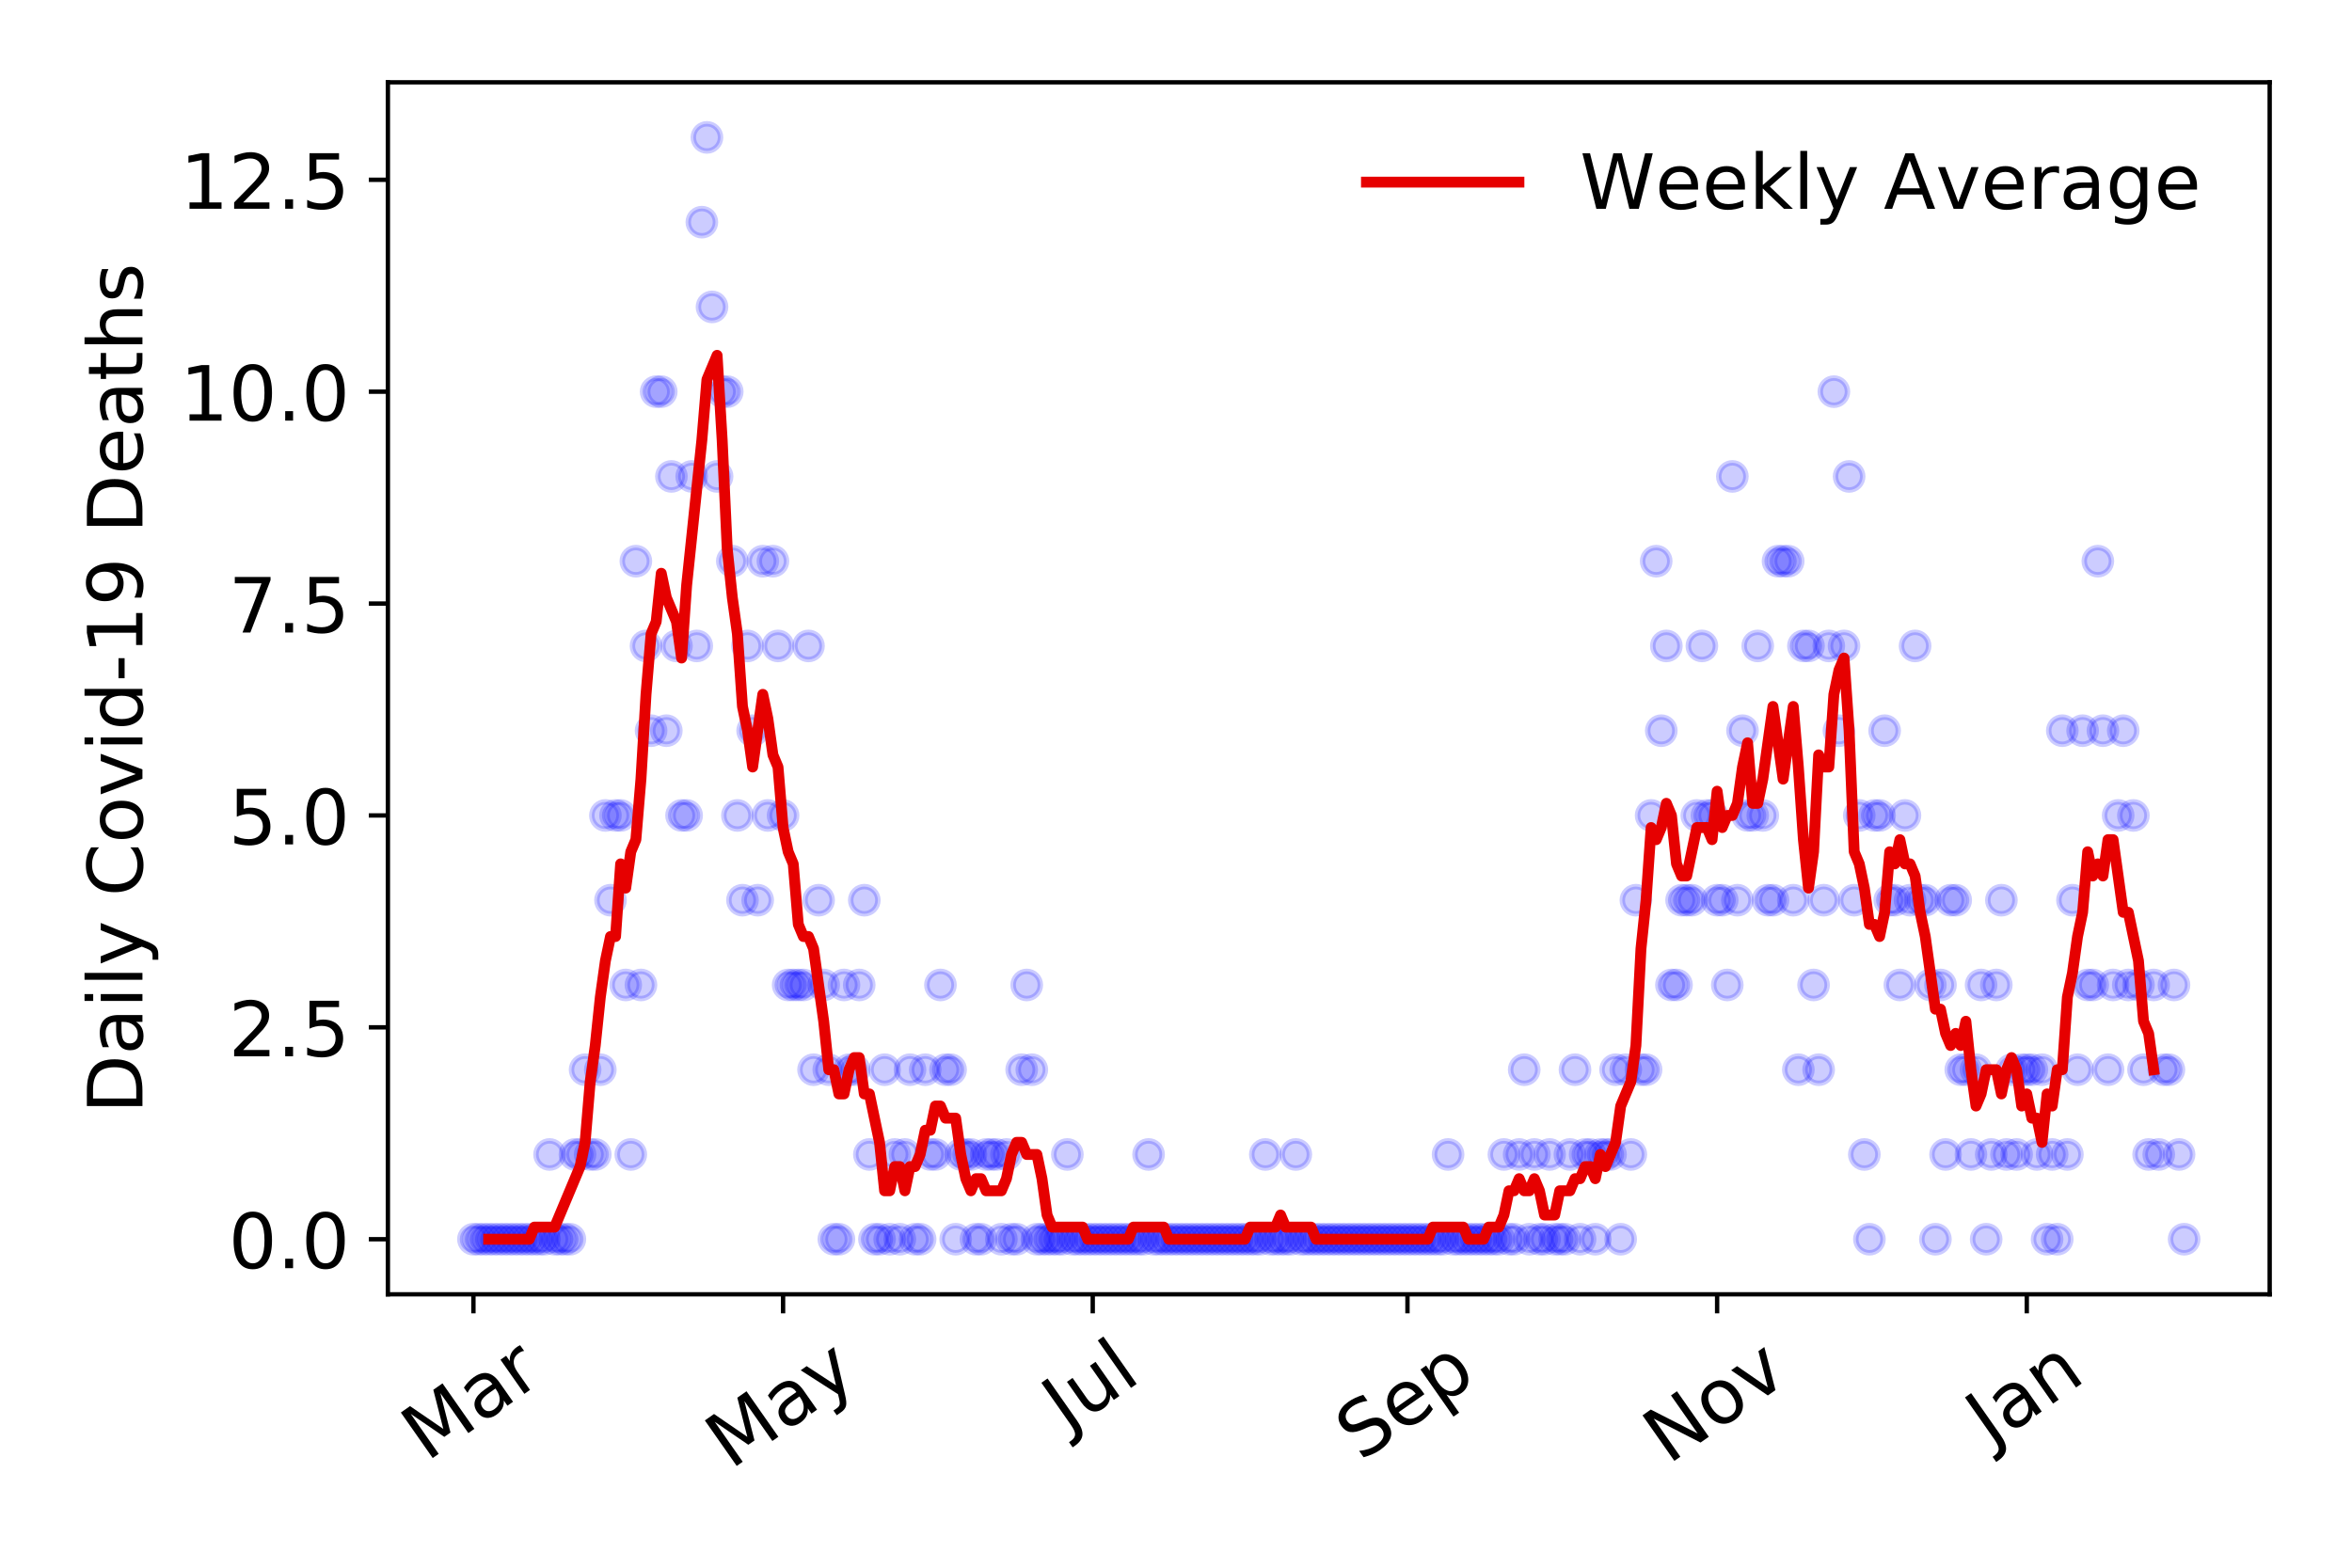 <?xml version="1.0" encoding="utf-8" standalone="no"?>
<!DOCTYPE svg PUBLIC "-//W3C//DTD SVG 1.1//EN"
  "http://www.w3.org/Graphics/SVG/1.1/DTD/svg11.dtd">
<!-- Created with matplotlib (https://matplotlib.org/) -->
<svg height="288pt" version="1.1" viewBox="0 0 432 288" width="432pt" xmlns="http://www.w3.org/2000/svg" xmlns:xlink="http://www.w3.org/1999/xlink">
 <defs>
  <style type="text/css">
*{stroke-linecap:butt;stroke-linejoin:round;}
  </style>
 </defs>
 <g id="figure_1">
  <g id="patch_1">
   <path d="M 0 288 
L 432 288 
L 432 0 
L 0 0 
z
" style="fill:#ffffff;"/>
  </g>
  <g id="axes_1">
   <g id="patch_2">
    <path d="M 71.245 237.778 
L 416.88 237.778 
L 416.88 15.12 
L 71.245 15.12 
z
" style="fill:#ffffff;"/>
   </g>
   <g id="matplotlib.axis_1">
    <g id="xtick_1">
     <g id="line2d_1">
      <defs>
       <path d="M 0 0 
L 0 3.5 
" id="m85afdcce34" style="stroke:#000000;stroke-width:0.8;"/>
      </defs>
      <g>
       <use style="stroke:#000000;stroke-width:0.8;" x="86.956" xlink:href="#m85afdcce34" y="237.778"/>
      </g>
     </g>
     <g id="text_1">
      <!-- Mar -->
      <defs>
       <path d="M 9.812 72.906 
L 24.516 72.906 
L 43.109 23.297 
L 61.812 72.906 
L 76.516 72.906 
L 76.516 0 
L 66.891 0 
L 66.891 64.016 
L 48.094 14.016 
L 38.188 14.016 
L 19.391 64.016 
L 19.391 0 
L 9.812 0 
z
" id="DejaVuSans-77"/>
       <path d="M 34.281 27.484 
Q 23.391 27.484 19.188 25 
Q 14.984 22.516 14.984 16.5 
Q 14.984 11.719 18.141 8.906 
Q 21.297 6.109 26.703 6.109 
Q 34.188 6.109 38.703 11.406 
Q 43.219 16.703 43.219 25.484 
L 43.219 27.484 
z
M 52.203 31.203 
L 52.203 0 
L 43.219 0 
L 43.219 8.297 
Q 40.141 3.328 35.547 0.953 
Q 30.953 -1.422 24.312 -1.422 
Q 15.922 -1.422 10.953 3.297 
Q 6 8.016 6 15.922 
Q 6 25.141 12.172 29.828 
Q 18.359 34.516 30.609 34.516 
L 43.219 34.516 
L 43.219 35.406 
Q 43.219 41.609 39.141 45 
Q 35.062 48.391 27.688 48.391 
Q 23 48.391 18.547 47.266 
Q 14.109 46.141 10.016 43.891 
L 10.016 52.203 
Q 14.938 54.109 19.578 55.047 
Q 24.219 56 28.609 56 
Q 40.484 56 46.344 49.844 
Q 52.203 43.703 52.203 31.203 
z
" id="DejaVuSans-97"/>
       <path d="M 41.109 46.297 
Q 39.594 47.172 37.812 47.578 
Q 36.031 48 33.891 48 
Q 26.266 48 22.188 43.047 
Q 18.109 38.094 18.109 28.812 
L 18.109 0 
L 9.078 0 
L 9.078 54.688 
L 18.109 54.688 
L 18.109 46.188 
Q 20.953 51.172 25.484 53.578 
Q 30.031 56 36.531 56 
Q 37.453 56 38.578 55.875 
Q 39.703 55.766 41.062 55.516 
z
" id="DejaVuSans-114"/>
      </defs>
      <g transform="translate(78.353 268.643)rotate(-35)scale(0.14 -0.14)">
       <use xlink:href="#DejaVuSans-77"/>
       <use x="86.279" xlink:href="#DejaVuSans-97"/>
       <use x="147.559" xlink:href="#DejaVuSans-114"/>
      </g>
     </g>
    </g>
    <g id="xtick_2">
     <g id="line2d_2">
      <g>
       <use style="stroke:#000000;stroke-width:0.8;" x="143.831" xlink:href="#m85afdcce34" y="237.778"/>
      </g>
     </g>
     <g id="text_2">
      <!-- May -->
      <defs>
       <path d="M 32.172 -5.078 
Q 28.375 -14.844 24.75 -17.812 
Q 21.141 -20.797 15.094 -20.797 
L 7.906 -20.797 
L 7.906 -13.281 
L 13.188 -13.281 
Q 16.891 -13.281 18.938 -11.516 
Q 21 -9.766 23.484 -3.219 
L 25.094 0.875 
L 2.984 54.688 
L 12.5 54.688 
L 29.594 11.922 
L 46.688 54.688 
L 56.203 54.688 
z
" id="DejaVuSans-121"/>
      </defs>
      <g transform="translate(134.192 270.094)rotate(-35)scale(0.14 -0.14)">
       <use xlink:href="#DejaVuSans-77"/>
       <use x="86.279" xlink:href="#DejaVuSans-97"/>
       <use x="147.559" xlink:href="#DejaVuSans-121"/>
      </g>
     </g>
    </g>
    <g id="xtick_3">
     <g id="line2d_3">
      <g>
       <use style="stroke:#000000;stroke-width:0.8;" x="200.707" xlink:href="#m85afdcce34" y="237.778"/>
      </g>
     </g>
     <g id="text_3">
      <!-- Jul -->
      <defs>
       <path d="M 9.812 72.906 
L 19.672 72.906 
L 19.672 5.078 
Q 19.672 -8.109 14.672 -14.062 
Q 9.672 -20.016 -1.422 -20.016 
L -5.172 -20.016 
L -5.172 -11.719 
L -2.094 -11.719 
Q 4.438 -11.719 7.125 -8.047 
Q 9.812 -4.391 9.812 5.078 
z
" id="DejaVuSans-74"/>
       <path d="M 8.5 21.578 
L 8.5 54.688 
L 17.484 54.688 
L 17.484 21.922 
Q 17.484 14.156 20.5 10.266 
Q 23.531 6.391 29.594 6.391 
Q 36.859 6.391 41.078 11.031 
Q 45.312 15.672 45.312 23.688 
L 45.312 54.688 
L 54.297 54.688 
L 54.297 0 
L 45.312 0 
L 45.312 8.406 
Q 42.047 3.422 37.719 1 
Q 33.406 -1.422 27.688 -1.422 
Q 18.266 -1.422 13.375 4.438 
Q 8.5 10.297 8.5 21.578 
z
M 31.109 56 
z
" id="DejaVuSans-117"/>
       <path d="M 9.422 75.984 
L 18.406 75.984 
L 18.406 0 
L 9.422 0 
z
" id="DejaVuSans-108"/>
      </defs>
      <g transform="translate(196.004 263.181)rotate(-35)scale(0.14 -0.14)">
       <use xlink:href="#DejaVuSans-74"/>
       <use x="29.492" xlink:href="#DejaVuSans-117"/>
       <use x="92.871" xlink:href="#DejaVuSans-108"/>
      </g>
     </g>
    </g>
    <g id="xtick_4">
     <g id="line2d_4">
      <g>
       <use style="stroke:#000000;stroke-width:0.8;" x="258.514" xlink:href="#m85afdcce34" y="237.778"/>
      </g>
     </g>
     <g id="text_4">
      <!-- Sep -->
      <defs>
       <path d="M 53.516 70.516 
L 53.516 60.891 
Q 47.906 63.578 42.922 64.891 
Q 37.938 66.219 33.297 66.219 
Q 25.25 66.219 20.875 63.094 
Q 16.5 59.969 16.5 54.203 
Q 16.5 49.359 19.406 46.891 
Q 22.312 44.438 30.422 42.922 
L 36.375 41.703 
Q 47.406 39.594 52.656 34.297 
Q 57.906 29 57.906 20.125 
Q 57.906 9.516 50.797 4.047 
Q 43.703 -1.422 29.984 -1.422 
Q 24.812 -1.422 18.969 -0.25 
Q 13.141 0.922 6.891 3.219 
L 6.891 13.375 
Q 12.891 10.016 18.656 8.297 
Q 24.422 6.594 29.984 6.594 
Q 38.422 6.594 43.016 9.906 
Q 47.609 13.234 47.609 19.391 
Q 47.609 24.75 44.312 27.781 
Q 41.016 30.812 33.5 32.328 
L 27.484 33.5 
Q 16.453 35.688 11.516 40.375 
Q 6.594 45.062 6.594 53.422 
Q 6.594 63.094 13.406 68.656 
Q 20.219 74.219 32.172 74.219 
Q 37.312 74.219 42.625 73.281 
Q 47.953 72.359 53.516 70.516 
z
" id="DejaVuSans-83"/>
       <path d="M 56.203 29.594 
L 56.203 25.203 
L 14.891 25.203 
Q 15.484 15.922 20.484 11.062 
Q 25.484 6.203 34.422 6.203 
Q 39.594 6.203 44.453 7.469 
Q 49.312 8.734 54.109 11.281 
L 54.109 2.781 
Q 49.266 0.734 44.188 -0.344 
Q 39.109 -1.422 33.891 -1.422 
Q 20.797 -1.422 13.156 6.188 
Q 5.516 13.812 5.516 26.812 
Q 5.516 40.234 12.766 48.109 
Q 20.016 56 32.328 56 
Q 43.359 56 49.781 48.891 
Q 56.203 41.797 56.203 29.594 
z
M 47.219 32.234 
Q 47.125 39.594 43.094 43.984 
Q 39.062 48.391 32.422 48.391 
Q 24.906 48.391 20.391 44.141 
Q 15.875 39.891 15.188 32.172 
z
" id="DejaVuSans-101"/>
       <path d="M 18.109 8.203 
L 18.109 -20.797 
L 9.078 -20.797 
L 9.078 54.688 
L 18.109 54.688 
L 18.109 46.391 
Q 20.953 51.266 25.266 53.625 
Q 29.594 56 35.594 56 
Q 45.562 56 51.781 48.094 
Q 58.016 40.188 58.016 27.297 
Q 58.016 14.406 51.781 6.484 
Q 45.562 -1.422 35.594 -1.422 
Q 29.594 -1.422 25.266 0.953 
Q 20.953 3.328 18.109 8.203 
z
M 48.688 27.297 
Q 48.688 37.203 44.609 42.844 
Q 40.531 48.484 33.406 48.484 
Q 26.266 48.484 22.188 42.844 
Q 18.109 37.203 18.109 27.297 
Q 18.109 17.391 22.188 11.75 
Q 26.266 6.109 33.406 6.109 
Q 40.531 6.109 44.609 11.75 
Q 48.688 17.391 48.688 27.297 
z
" id="DejaVuSans-112"/>
      </defs>
      <g transform="translate(249.922 268.629)rotate(-35)scale(0.14 -0.14)">
       <use xlink:href="#DejaVuSans-83"/>
       <use x="63.477" xlink:href="#DejaVuSans-101"/>
       <use x="125" xlink:href="#DejaVuSans-112"/>
      </g>
     </g>
    </g>
    <g id="xtick_5">
     <g id="line2d_5">
      <g>
       <use style="stroke:#000000;stroke-width:0.8;" x="315.39" xlink:href="#m85afdcce34" y="237.778"/>
      </g>
     </g>
     <g id="text_5">
      <!-- Nov -->
      <defs>
       <path d="M 9.812 72.906 
L 23.094 72.906 
L 55.422 11.922 
L 55.422 72.906 
L 64.984 72.906 
L 64.984 0 
L 51.703 0 
L 19.391 60.984 
L 19.391 0 
L 9.812 0 
z
" id="DejaVuSans-78"/>
       <path d="M 30.609 48.391 
Q 23.391 48.391 19.188 42.75 
Q 14.984 37.109 14.984 27.297 
Q 14.984 17.484 19.156 11.844 
Q 23.344 6.203 30.609 6.203 
Q 37.797 6.203 41.984 11.859 
Q 46.188 17.531 46.188 27.297 
Q 46.188 37.016 41.984 42.703 
Q 37.797 48.391 30.609 48.391 
z
M 30.609 56 
Q 42.328 56 49.016 48.375 
Q 55.719 40.766 55.719 27.297 
Q 55.719 13.875 49.016 6.219 
Q 42.328 -1.422 30.609 -1.422 
Q 18.844 -1.422 12.172 6.219 
Q 5.516 13.875 5.516 27.297 
Q 5.516 40.766 12.172 48.375 
Q 18.844 56 30.609 56 
z
" id="DejaVuSans-111"/>
       <path d="M 2.984 54.688 
L 12.5 54.688 
L 29.594 8.797 
L 46.688 54.688 
L 56.203 54.688 
L 35.688 0 
L 23.484 0 
z
" id="DejaVuSans-118"/>
      </defs>
      <g transform="translate(306.414 269.166)rotate(-35)scale(0.14 -0.14)">
       <use xlink:href="#DejaVuSans-78"/>
       <use x="74.805" xlink:href="#DejaVuSans-111"/>
       <use x="135.986" xlink:href="#DejaVuSans-118"/>
      </g>
     </g>
    </g>
    <g id="xtick_6">
     <g id="line2d_6">
      <g>
       <use style="stroke:#000000;stroke-width:0.8;" x="372.265" xlink:href="#m85afdcce34" y="237.778"/>
      </g>
     </g>
     <g id="text_6">
      <!-- Jan -->
      <defs>
       <path d="M 54.891 33.016 
L 54.891 0 
L 45.906 0 
L 45.906 32.719 
Q 45.906 40.484 42.875 44.328 
Q 39.844 48.188 33.797 48.188 
Q 26.516 48.188 22.312 43.547 
Q 18.109 38.922 18.109 30.906 
L 18.109 0 
L 9.078 0 
L 9.078 54.688 
L 18.109 54.688 
L 18.109 46.188 
Q 21.344 51.125 25.703 53.562 
Q 30.078 56 35.797 56 
Q 45.219 56 50.047 50.172 
Q 54.891 44.344 54.891 33.016 
z
" id="DejaVuSans-110"/>
      </defs>
      <g transform="translate(365.642 265.871)rotate(-35)scale(0.14 -0.14)">
       <use xlink:href="#DejaVuSans-74"/>
       <use x="29.492" xlink:href="#DejaVuSans-97"/>
       <use x="90.771" xlink:href="#DejaVuSans-110"/>
      </g>
     </g>
    </g>
   </g>
   <g id="matplotlib.axis_2">
    <g id="ytick_1">
     <g id="line2d_7">
      <defs>
       <path d="M 0 0 
L -3.5 0 
" id="mc7ed1b84e9" style="stroke:#000000;stroke-width:0.8;"/>
      </defs>
      <g>
       <use style="stroke:#000000;stroke-width:0.8;" x="71.245" xlink:href="#mc7ed1b84e9" y="227.657"/>
      </g>
     </g>
     <g id="text_7">
      <!-- 0.0 -->
      <defs>
       <path d="M 31.781 66.406 
Q 24.172 66.406 20.328 58.906 
Q 16.5 51.422 16.5 36.375 
Q 16.5 21.391 20.328 13.891 
Q 24.172 6.391 31.781 6.391 
Q 39.453 6.391 43.281 13.891 
Q 47.125 21.391 47.125 36.375 
Q 47.125 51.422 43.281 58.906 
Q 39.453 66.406 31.781 66.406 
z
M 31.781 74.219 
Q 44.047 74.219 50.516 64.516 
Q 56.984 54.828 56.984 36.375 
Q 56.984 17.969 50.516 8.266 
Q 44.047 -1.422 31.781 -1.422 
Q 19.531 -1.422 13.062 8.266 
Q 6.594 17.969 6.594 36.375 
Q 6.594 54.828 13.062 64.516 
Q 19.531 74.219 31.781 74.219 
z
" id="DejaVuSans-48"/>
       <path d="M 10.688 12.406 
L 21 12.406 
L 21 0 
L 10.688 0 
z
" id="DejaVuSans-46"/>
      </defs>
      <g transform="translate(41.981 232.976)scale(0.14 -0.14)">
       <use xlink:href="#DejaVuSans-48"/>
       <use x="63.623" xlink:href="#DejaVuSans-46"/>
       <use x="95.41" xlink:href="#DejaVuSans-48"/>
      </g>
     </g>
    </g>
    <g id="ytick_2">
     <g id="line2d_8">
      <g>
       <use style="stroke:#000000;stroke-width:0.8;" x="71.245" xlink:href="#mc7ed1b84e9" y="188.731"/>
      </g>
     </g>
     <g id="text_8">
      <!-- 2.5 -->
      <defs>
       <path d="M 19.188 8.297 
L 53.609 8.297 
L 53.609 0 
L 7.328 0 
L 7.328 8.297 
Q 12.938 14.109 22.625 23.891 
Q 32.328 33.688 34.812 36.531 
Q 39.547 41.844 41.422 45.531 
Q 43.312 49.219 43.312 52.781 
Q 43.312 58.594 39.234 62.25 
Q 35.156 65.922 28.609 65.922 
Q 23.969 65.922 18.812 64.312 
Q 13.672 62.703 7.812 59.422 
L 7.812 69.391 
Q 13.766 71.781 18.938 73 
Q 24.125 74.219 28.422 74.219 
Q 39.75 74.219 46.484 68.547 
Q 53.219 62.891 53.219 53.422 
Q 53.219 48.922 51.531 44.891 
Q 49.859 40.875 45.406 35.406 
Q 44.188 33.984 37.641 27.219 
Q 31.109 20.453 19.188 8.297 
z
" id="DejaVuSans-50"/>
       <path d="M 10.797 72.906 
L 49.516 72.906 
L 49.516 64.594 
L 19.828 64.594 
L 19.828 46.734 
Q 21.969 47.469 24.109 47.828 
Q 26.266 48.188 28.422 48.188 
Q 40.625 48.188 47.75 41.5 
Q 54.891 34.812 54.891 23.391 
Q 54.891 11.625 47.562 5.094 
Q 40.234 -1.422 26.906 -1.422 
Q 22.312 -1.422 17.547 -0.641 
Q 12.797 0.141 7.719 1.703 
L 7.719 11.625 
Q 12.109 9.234 16.797 8.062 
Q 21.484 6.891 26.703 6.891 
Q 35.156 6.891 40.078 11.328 
Q 45.016 15.766 45.016 23.391 
Q 45.016 31 40.078 35.438 
Q 35.156 39.891 26.703 39.891 
Q 22.75 39.891 18.812 39.016 
Q 14.891 38.141 10.797 36.281 
z
" id="DejaVuSans-53"/>
      </defs>
      <g transform="translate(41.981 194.05)scale(0.14 -0.14)">
       <use xlink:href="#DejaVuSans-50"/>
       <use x="63.623" xlink:href="#DejaVuSans-46"/>
       <use x="95.41" xlink:href="#DejaVuSans-53"/>
      </g>
     </g>
    </g>
    <g id="ytick_3">
     <g id="line2d_9">
      <g>
       <use style="stroke:#000000;stroke-width:0.8;" x="71.245" xlink:href="#mc7ed1b84e9" y="149.805"/>
      </g>
     </g>
     <g id="text_9">
      <!-- 5.0 -->
      <g transform="translate(41.981 155.124)scale(0.14 -0.14)">
       <use xlink:href="#DejaVuSans-53"/>
       <use x="63.623" xlink:href="#DejaVuSans-46"/>
       <use x="95.41" xlink:href="#DejaVuSans-48"/>
      </g>
     </g>
    </g>
    <g id="ytick_4">
     <g id="line2d_10">
      <g>
       <use style="stroke:#000000;stroke-width:0.8;" x="71.245" xlink:href="#mc7ed1b84e9" y="110.879"/>
      </g>
     </g>
     <g id="text_10">
      <!-- 7.5 -->
      <defs>
       <path d="M 8.203 72.906 
L 55.078 72.906 
L 55.078 68.703 
L 28.609 0 
L 18.312 0 
L 43.219 64.594 
L 8.203 64.594 
z
" id="DejaVuSans-55"/>
      </defs>
      <g transform="translate(41.981 116.197)scale(0.14 -0.14)">
       <use xlink:href="#DejaVuSans-55"/>
       <use x="63.623" xlink:href="#DejaVuSans-46"/>
       <use x="95.41" xlink:href="#DejaVuSans-53"/>
      </g>
     </g>
    </g>
    <g id="ytick_5">
     <g id="line2d_11">
      <g>
       <use style="stroke:#000000;stroke-width:0.8;" x="71.245" xlink:href="#mc7ed1b84e9" y="71.952"/>
      </g>
     </g>
     <g id="text_11">
      <!-- 10.0 -->
      <defs>
       <path d="M 12.406 8.297 
L 28.516 8.297 
L 28.516 63.922 
L 10.984 60.406 
L 10.984 69.391 
L 28.422 72.906 
L 38.281 72.906 
L 38.281 8.297 
L 54.391 8.297 
L 54.391 0 
L 12.406 0 
z
" id="DejaVuSans-49"/>
      </defs>
      <g transform="translate(33.073 77.271)scale(0.14 -0.14)">
       <use xlink:href="#DejaVuSans-49"/>
       <use x="63.623" xlink:href="#DejaVuSans-48"/>
       <use x="127.246" xlink:href="#DejaVuSans-46"/>
       <use x="159.033" xlink:href="#DejaVuSans-48"/>
      </g>
     </g>
    </g>
    <g id="ytick_6">
     <g id="line2d_12">
      <g>
       <use style="stroke:#000000;stroke-width:0.8;" x="71.245" xlink:href="#mc7ed1b84e9" y="33.026"/>
      </g>
     </g>
     <g id="text_12">
      <!-- 12.5 -->
      <g transform="translate(33.073 38.345)scale(0.14 -0.14)">
       <use xlink:href="#DejaVuSans-49"/>
       <use x="63.623" xlink:href="#DejaVuSans-50"/>
       <use x="127.246" xlink:href="#DejaVuSans-46"/>
       <use x="159.033" xlink:href="#DejaVuSans-53"/>
      </g>
     </g>
    </g>
    <g id="text_13">
     <!-- Daily Covid-19 Deaths -->
     <defs>
      <path d="M 19.672 64.797 
L 19.672 8.109 
L 31.594 8.109 
Q 46.688 8.109 53.688 14.938 
Q 60.688 21.781 60.688 36.531 
Q 60.688 51.172 53.688 57.984 
Q 46.688 64.797 31.594 64.797 
z
M 9.812 72.906 
L 30.078 72.906 
Q 51.266 72.906 61.172 64.094 
Q 71.094 55.281 71.094 36.531 
Q 71.094 17.672 61.125 8.828 
Q 51.172 0 30.078 0 
L 9.812 0 
z
" id="DejaVuSans-68"/>
      <path d="M 9.422 54.688 
L 18.406 54.688 
L 18.406 0 
L 9.422 0 
z
M 9.422 75.984 
L 18.406 75.984 
L 18.406 64.594 
L 9.422 64.594 
z
" id="DejaVuSans-105"/>
      <path id="DejaVuSans-32"/>
      <path d="M 64.406 67.281 
L 64.406 56.891 
Q 59.422 61.531 53.781 63.812 
Q 48.141 66.109 41.797 66.109 
Q 29.297 66.109 22.656 58.469 
Q 16.016 50.828 16.016 36.375 
Q 16.016 21.969 22.656 14.328 
Q 29.297 6.688 41.797 6.688 
Q 48.141 6.688 53.781 8.984 
Q 59.422 11.281 64.406 15.922 
L 64.406 5.609 
Q 59.234 2.094 53.438 0.328 
Q 47.656 -1.422 41.219 -1.422 
Q 24.656 -1.422 15.125 8.703 
Q 5.609 18.844 5.609 36.375 
Q 5.609 53.953 15.125 64.078 
Q 24.656 74.219 41.219 74.219 
Q 47.75 74.219 53.531 72.484 
Q 59.328 70.75 64.406 67.281 
z
" id="DejaVuSans-67"/>
      <path d="M 45.406 46.391 
L 45.406 75.984 
L 54.391 75.984 
L 54.391 0 
L 45.406 0 
L 45.406 8.203 
Q 42.578 3.328 38.25 0.953 
Q 33.938 -1.422 27.875 -1.422 
Q 17.969 -1.422 11.734 6.484 
Q 5.516 14.406 5.516 27.297 
Q 5.516 40.188 11.734 48.094 
Q 17.969 56 27.875 56 
Q 33.938 56 38.25 53.625 
Q 42.578 51.266 45.406 46.391 
z
M 14.797 27.297 
Q 14.797 17.391 18.875 11.75 
Q 22.953 6.109 30.078 6.109 
Q 37.203 6.109 41.297 11.75 
Q 45.406 17.391 45.406 27.297 
Q 45.406 37.203 41.297 42.844 
Q 37.203 48.484 30.078 48.484 
Q 22.953 48.484 18.875 42.844 
Q 14.797 37.203 14.797 27.297 
z
" id="DejaVuSans-100"/>
      <path d="M 4.891 31.391 
L 31.203 31.391 
L 31.203 23.391 
L 4.891 23.391 
z
" id="DejaVuSans-45"/>
      <path d="M 10.984 1.516 
L 10.984 10.5 
Q 14.703 8.734 18.5 7.812 
Q 22.312 6.891 25.984 6.891 
Q 35.75 6.891 40.891 13.453 
Q 46.047 20.016 46.781 33.406 
Q 43.953 29.203 39.594 26.953 
Q 35.25 24.703 29.984 24.703 
Q 19.047 24.703 12.672 31.312 
Q 6.297 37.938 6.297 49.422 
Q 6.297 60.641 12.938 67.422 
Q 19.578 74.219 30.609 74.219 
Q 43.266 74.219 49.922 64.516 
Q 56.594 54.828 56.594 36.375 
Q 56.594 19.141 48.406 8.859 
Q 40.234 -1.422 26.422 -1.422 
Q 22.703 -1.422 18.891 -0.688 
Q 15.094 0.047 10.984 1.516 
z
M 30.609 32.422 
Q 37.25 32.422 41.125 36.953 
Q 45.016 41.5 45.016 49.422 
Q 45.016 57.281 41.125 61.844 
Q 37.25 66.406 30.609 66.406 
Q 23.969 66.406 20.094 61.844 
Q 16.219 57.281 16.219 49.422 
Q 16.219 41.5 20.094 36.953 
Q 23.969 32.422 30.609 32.422 
z
" id="DejaVuSans-57"/>
      <path d="M 18.312 70.219 
L 18.312 54.688 
L 36.812 54.688 
L 36.812 47.703 
L 18.312 47.703 
L 18.312 18.016 
Q 18.312 11.328 20.141 9.422 
Q 21.969 7.516 27.594 7.516 
L 36.812 7.516 
L 36.812 0 
L 27.594 0 
Q 17.188 0 13.234 3.875 
Q 9.281 7.766 9.281 18.016 
L 9.281 47.703 
L 2.688 47.703 
L 2.688 54.688 
L 9.281 54.688 
L 9.281 70.219 
z
" id="DejaVuSans-116"/>
      <path d="M 54.891 33.016 
L 54.891 0 
L 45.906 0 
L 45.906 32.719 
Q 45.906 40.484 42.875 44.328 
Q 39.844 48.188 33.797 48.188 
Q 26.516 48.188 22.312 43.547 
Q 18.109 38.922 18.109 30.906 
L 18.109 0 
L 9.078 0 
L 9.078 75.984 
L 18.109 75.984 
L 18.109 46.188 
Q 21.344 51.125 25.703 53.562 
Q 30.078 56 35.797 56 
Q 45.219 56 50.047 50.172 
Q 54.891 44.344 54.891 33.016 
z
" id="DejaVuSans-104"/>
      <path d="M 44.281 53.078 
L 44.281 44.578 
Q 40.484 46.531 36.375 47.5 
Q 32.281 48.484 27.875 48.484 
Q 21.188 48.484 17.844 46.438 
Q 14.5 44.391 14.5 40.281 
Q 14.5 37.156 16.891 35.375 
Q 19.281 33.594 26.516 31.984 
L 29.594 31.297 
Q 39.156 29.25 43.188 25.516 
Q 47.219 21.781 47.219 15.094 
Q 47.219 7.469 41.188 3.016 
Q 35.156 -1.422 24.609 -1.422 
Q 20.219 -1.422 15.453 -0.562 
Q 10.688 0.297 5.422 2 
L 5.422 11.281 
Q 10.406 8.688 15.234 7.391 
Q 20.062 6.109 24.812 6.109 
Q 31.156 6.109 34.562 8.281 
Q 37.984 10.453 37.984 14.406 
Q 37.984 18.062 35.516 20.016 
Q 33.062 21.969 24.703 23.781 
L 21.578 24.516 
Q 13.234 26.266 9.516 29.906 
Q 5.812 33.547 5.812 39.891 
Q 5.812 47.609 11.281 51.797 
Q 16.75 56 26.812 56 
Q 31.781 56 36.172 55.266 
Q 40.578 54.547 44.281 53.078 
z
" id="DejaVuSans-115"/>
     </defs>
     <g transform="translate(26.162 204.56)rotate(-90)scale(0.14 -0.14)">
      <use xlink:href="#DejaVuSans-68"/>
      <use x="77.002" xlink:href="#DejaVuSans-97"/>
      <use x="138.281" xlink:href="#DejaVuSans-105"/>
      <use x="166.064" xlink:href="#DejaVuSans-108"/>
      <use x="193.848" xlink:href="#DejaVuSans-121"/>
      <use x="253.027" xlink:href="#DejaVuSans-32"/>
      <use x="284.814" xlink:href="#DejaVuSans-67"/>
      <use x="354.639" xlink:href="#DejaVuSans-111"/>
      <use x="415.82" xlink:href="#DejaVuSans-118"/>
      <use x="475" xlink:href="#DejaVuSans-105"/>
      <use x="502.783" xlink:href="#DejaVuSans-100"/>
      <use x="566.26" xlink:href="#DejaVuSans-45"/>
      <use x="602.344" xlink:href="#DejaVuSans-49"/>
      <use x="665.967" xlink:href="#DejaVuSans-57"/>
      <use x="729.59" xlink:href="#DejaVuSans-32"/>
      <use x="761.377" xlink:href="#DejaVuSans-68"/>
      <use x="838.379" xlink:href="#DejaVuSans-101"/>
      <use x="899.902" xlink:href="#DejaVuSans-97"/>
      <use x="961.182" xlink:href="#DejaVuSans-116"/>
      <use x="1000.391" xlink:href="#DejaVuSans-104"/>
      <use x="1063.77" xlink:href="#DejaVuSans-115"/>
     </g>
    </g>
   </g>
   <g id="line2d_13">
    <defs>
     <path d="M 0 2.5 
C 0.663 2.5 1.299 2.237 1.768 1.768 
C 2.237 1.299 2.5 0.663 2.5 0 
C 2.5 -0.663 2.237 -1.299 1.768 -1.768 
C 1.299 -2.237 0.663 -2.5 0 -2.5 
C -0.663 -2.5 -1.299 -2.237 -1.768 -1.768 
C -2.237 -1.299 -2.5 -0.663 -2.5 0 
C -2.5 0.663 -2.237 1.299 -1.768 1.768 
C -1.299 2.237 -0.663 2.5 0 2.5 
z
" id="m7acdb3d35b" style="stroke:#0000ff;stroke-opacity:0.2;"/>
    </defs>
    <g clip-path="url(#p8e765bb927)">
     <use style="fill:#0000ff;fill-opacity:0.2;stroke:#0000ff;stroke-opacity:0.2;" x="86.956" xlink:href="#m7acdb3d35b" y="227.657"/>
     <use style="fill:#0000ff;fill-opacity:0.2;stroke:#0000ff;stroke-opacity:0.2;" x="87.888" xlink:href="#m7acdb3d35b" y="227.657"/>
     <use style="fill:#0000ff;fill-opacity:0.2;stroke:#0000ff;stroke-opacity:0.2;" x="88.82" xlink:href="#m7acdb3d35b" y="227.657"/>
     <use style="fill:#0000ff;fill-opacity:0.2;stroke:#0000ff;stroke-opacity:0.2;" x="89.753" xlink:href="#m7acdb3d35b" y="227.657"/>
     <use style="fill:#0000ff;fill-opacity:0.2;stroke:#0000ff;stroke-opacity:0.2;" x="90.685" xlink:href="#m7acdb3d35b" y="227.657"/>
     <use style="fill:#0000ff;fill-opacity:0.2;stroke:#0000ff;stroke-opacity:0.2;" x="91.618" xlink:href="#m7acdb3d35b" y="227.657"/>
     <use style="fill:#0000ff;fill-opacity:0.2;stroke:#0000ff;stroke-opacity:0.2;" x="92.55" xlink:href="#m7acdb3d35b" y="227.657"/>
     <use style="fill:#0000ff;fill-opacity:0.2;stroke:#0000ff;stroke-opacity:0.2;" x="93.482" xlink:href="#m7acdb3d35b" y="227.657"/>
     <use style="fill:#0000ff;fill-opacity:0.2;stroke:#0000ff;stroke-opacity:0.2;" x="94.415" xlink:href="#m7acdb3d35b" y="227.657"/>
     <use style="fill:#0000ff;fill-opacity:0.2;stroke:#0000ff;stroke-opacity:0.2;" x="95.347" xlink:href="#m7acdb3d35b" y="227.657"/>
     <use style="fill:#0000ff;fill-opacity:0.2;stroke:#0000ff;stroke-opacity:0.2;" x="96.28" xlink:href="#m7acdb3d35b" y="227.657"/>
     <use style="fill:#0000ff;fill-opacity:0.2;stroke:#0000ff;stroke-opacity:0.2;" x="97.212" xlink:href="#m7acdb3d35b" y="227.657"/>
     <use style="fill:#0000ff;fill-opacity:0.2;stroke:#0000ff;stroke-opacity:0.2;" x="98.144" xlink:href="#m7acdb3d35b" y="227.657"/>
     <use style="fill:#0000ff;fill-opacity:0.2;stroke:#0000ff;stroke-opacity:0.2;" x="99.077" xlink:href="#m7acdb3d35b" y="227.657"/>
     <use style="fill:#0000ff;fill-opacity:0.2;stroke:#0000ff;stroke-opacity:0.2;" x="100.009" xlink:href="#m7acdb3d35b" y="227.657"/>
     <use style="fill:#0000ff;fill-opacity:0.2;stroke:#0000ff;stroke-opacity:0.2;" x="100.941" xlink:href="#m7acdb3d35b" y="212.087"/>
     <use style="fill:#0000ff;fill-opacity:0.2;stroke:#0000ff;stroke-opacity:0.2;" x="101.874" xlink:href="#m7acdb3d35b" y="227.657"/>
     <use style="fill:#0000ff;fill-opacity:0.2;stroke:#0000ff;stroke-opacity:0.2;" x="102.806" xlink:href="#m7acdb3d35b" y="227.657"/>
     <use style="fill:#0000ff;fill-opacity:0.2;stroke:#0000ff;stroke-opacity:0.2;" x="103.739" xlink:href="#m7acdb3d35b" y="227.657"/>
     <use style="fill:#0000ff;fill-opacity:0.2;stroke:#0000ff;stroke-opacity:0.2;" x="104.671" xlink:href="#m7acdb3d35b" y="227.657"/>
     <use style="fill:#0000ff;fill-opacity:0.2;stroke:#0000ff;stroke-opacity:0.2;" x="105.603" xlink:href="#m7acdb3d35b" y="212.087"/>
     <use style="fill:#0000ff;fill-opacity:0.2;stroke:#0000ff;stroke-opacity:0.2;" x="106.536" xlink:href="#m7acdb3d35b" y="212.087"/>
     <use style="fill:#0000ff;fill-opacity:0.2;stroke:#0000ff;stroke-opacity:0.2;" x="107.468" xlink:href="#m7acdb3d35b" y="196.516"/>
     <use style="fill:#0000ff;fill-opacity:0.2;stroke:#0000ff;stroke-opacity:0.2;" x="108.401" xlink:href="#m7acdb3d35b" y="212.087"/>
     <use style="fill:#0000ff;fill-opacity:0.2;stroke:#0000ff;stroke-opacity:0.2;" x="109.333" xlink:href="#m7acdb3d35b" y="212.087"/>
     <use style="fill:#0000ff;fill-opacity:0.2;stroke:#0000ff;stroke-opacity:0.2;" x="110.265" xlink:href="#m7acdb3d35b" y="196.516"/>
     <use style="fill:#0000ff;fill-opacity:0.2;stroke:#0000ff;stroke-opacity:0.2;" x="111.198" xlink:href="#m7acdb3d35b" y="149.805"/>
     <use style="fill:#0000ff;fill-opacity:0.2;stroke:#0000ff;stroke-opacity:0.2;" x="112.13" xlink:href="#m7acdb3d35b" y="165.375"/>
     <use style="fill:#0000ff;fill-opacity:0.2;stroke:#0000ff;stroke-opacity:0.2;" x="113.062" xlink:href="#m7acdb3d35b" y="149.805"/>
     <use style="fill:#0000ff;fill-opacity:0.2;stroke:#0000ff;stroke-opacity:0.2;" x="113.995" xlink:href="#m7acdb3d35b" y="149.805"/>
     <use style="fill:#0000ff;fill-opacity:0.2;stroke:#0000ff;stroke-opacity:0.2;" x="114.927" xlink:href="#m7acdb3d35b" y="180.946"/>
     <use style="fill:#0000ff;fill-opacity:0.2;stroke:#0000ff;stroke-opacity:0.2;" x="115.86" xlink:href="#m7acdb3d35b" y="212.087"/>
     <use style="fill:#0000ff;fill-opacity:0.2;stroke:#0000ff;stroke-opacity:0.2;" x="116.792" xlink:href="#m7acdb3d35b" y="103.093"/>
     <use style="fill:#0000ff;fill-opacity:0.2;stroke:#0000ff;stroke-opacity:0.2;" x="117.724" xlink:href="#m7acdb3d35b" y="180.946"/>
     <use style="fill:#0000ff;fill-opacity:0.2;stroke:#0000ff;stroke-opacity:0.2;" x="118.657" xlink:href="#m7acdb3d35b" y="118.664"/>
     <use style="fill:#0000ff;fill-opacity:0.2;stroke:#0000ff;stroke-opacity:0.2;" x="119.589" xlink:href="#m7acdb3d35b" y="134.234"/>
     <use style="fill:#0000ff;fill-opacity:0.2;stroke:#0000ff;stroke-opacity:0.2;" x="120.522" xlink:href="#m7acdb3d35b" y="71.952"/>
     <use style="fill:#0000ff;fill-opacity:0.2;stroke:#0000ff;stroke-opacity:0.2;" x="121.454" xlink:href="#m7acdb3d35b" y="71.952"/>
     <use style="fill:#0000ff;fill-opacity:0.2;stroke:#0000ff;stroke-opacity:0.2;" x="122.386" xlink:href="#m7acdb3d35b" y="134.234"/>
     <use style="fill:#0000ff;fill-opacity:0.2;stroke:#0000ff;stroke-opacity:0.2;" x="123.319" xlink:href="#m7acdb3d35b" y="87.523"/>
     <use style="fill:#0000ff;fill-opacity:0.2;stroke:#0000ff;stroke-opacity:0.2;" x="124.251" xlink:href="#m7acdb3d35b" y="118.664"/>
     <use style="fill:#0000ff;fill-opacity:0.2;stroke:#0000ff;stroke-opacity:0.2;" x="125.183" xlink:href="#m7acdb3d35b" y="149.805"/>
     <use style="fill:#0000ff;fill-opacity:0.2;stroke:#0000ff;stroke-opacity:0.2;" x="126.116" xlink:href="#m7acdb3d35b" y="149.805"/>
     <use style="fill:#0000ff;fill-opacity:0.2;stroke:#0000ff;stroke-opacity:0.2;" x="127.048" xlink:href="#m7acdb3d35b" y="87.523"/>
     <use style="fill:#0000ff;fill-opacity:0.2;stroke:#0000ff;stroke-opacity:0.2;" x="127.981" xlink:href="#m7acdb3d35b" y="118.664"/>
     <use style="fill:#0000ff;fill-opacity:0.2;stroke:#0000ff;stroke-opacity:0.2;" x="128.913" xlink:href="#m7acdb3d35b" y="40.811"/>
     <use style="fill:#0000ff;fill-opacity:0.2;stroke:#0000ff;stroke-opacity:0.2;" x="129.845" xlink:href="#m7acdb3d35b" y="25.241"/>
     <use style="fill:#0000ff;fill-opacity:0.2;stroke:#0000ff;stroke-opacity:0.2;" x="130.778" xlink:href="#m7acdb3d35b" y="56.382"/>
     <use style="fill:#0000ff;fill-opacity:0.2;stroke:#0000ff;stroke-opacity:0.2;" x="131.71" xlink:href="#m7acdb3d35b" y="87.523"/>
     <use style="fill:#0000ff;fill-opacity:0.2;stroke:#0000ff;stroke-opacity:0.2;" x="132.643" xlink:href="#m7acdb3d35b" y="71.952"/>
     <use style="fill:#0000ff;fill-opacity:0.2;stroke:#0000ff;stroke-opacity:0.2;" x="133.575" xlink:href="#m7acdb3d35b" y="71.952"/>
     <use style="fill:#0000ff;fill-opacity:0.2;stroke:#0000ff;stroke-opacity:0.2;" x="134.507" xlink:href="#m7acdb3d35b" y="103.093"/>
     <use style="fill:#0000ff;fill-opacity:0.2;stroke:#0000ff;stroke-opacity:0.2;" x="135.44" xlink:href="#m7acdb3d35b" y="149.805"/>
     <use style="fill:#0000ff;fill-opacity:0.2;stroke:#0000ff;stroke-opacity:0.2;" x="136.372" xlink:href="#m7acdb3d35b" y="165.375"/>
     <use style="fill:#0000ff;fill-opacity:0.2;stroke:#0000ff;stroke-opacity:0.2;" x="137.304" xlink:href="#m7acdb3d35b" y="118.664"/>
     <use style="fill:#0000ff;fill-opacity:0.2;stroke:#0000ff;stroke-opacity:0.2;" x="138.237" xlink:href="#m7acdb3d35b" y="134.234"/>
     <use style="fill:#0000ff;fill-opacity:0.2;stroke:#0000ff;stroke-opacity:0.2;" x="139.169" xlink:href="#m7acdb3d35b" y="165.375"/>
     <use style="fill:#0000ff;fill-opacity:0.2;stroke:#0000ff;stroke-opacity:0.2;" x="140.102" xlink:href="#m7acdb3d35b" y="103.093"/>
     <use style="fill:#0000ff;fill-opacity:0.2;stroke:#0000ff;stroke-opacity:0.2;" x="141.034" xlink:href="#m7acdb3d35b" y="149.805"/>
     <use style="fill:#0000ff;fill-opacity:0.2;stroke:#0000ff;stroke-opacity:0.2;" x="141.966" xlink:href="#m7acdb3d35b" y="103.093"/>
     <use style="fill:#0000ff;fill-opacity:0.2;stroke:#0000ff;stroke-opacity:0.2;" x="142.899" xlink:href="#m7acdb3d35b" y="118.664"/>
     <use style="fill:#0000ff;fill-opacity:0.2;stroke:#0000ff;stroke-opacity:0.2;" x="143.831" xlink:href="#m7acdb3d35b" y="149.805"/>
     <use style="fill:#0000ff;fill-opacity:0.2;stroke:#0000ff;stroke-opacity:0.2;" x="144.764" xlink:href="#m7acdb3d35b" y="180.946"/>
     <use style="fill:#0000ff;fill-opacity:0.2;stroke:#0000ff;stroke-opacity:0.2;" x="145.696" xlink:href="#m7acdb3d35b" y="180.946"/>
     <use style="fill:#0000ff;fill-opacity:0.2;stroke:#0000ff;stroke-opacity:0.2;" x="146.628" xlink:href="#m7acdb3d35b" y="180.946"/>
     <use style="fill:#0000ff;fill-opacity:0.2;stroke:#0000ff;stroke-opacity:0.2;" x="147.561" xlink:href="#m7acdb3d35b" y="180.946"/>
     <use style="fill:#0000ff;fill-opacity:0.2;stroke:#0000ff;stroke-opacity:0.2;" x="148.493" xlink:href="#m7acdb3d35b" y="118.664"/>
     <use style="fill:#0000ff;fill-opacity:0.2;stroke:#0000ff;stroke-opacity:0.2;" x="149.425" xlink:href="#m7acdb3d35b" y="196.516"/>
     <use style="fill:#0000ff;fill-opacity:0.2;stroke:#0000ff;stroke-opacity:0.2;" x="150.358" xlink:href="#m7acdb3d35b" y="165.375"/>
     <use style="fill:#0000ff;fill-opacity:0.2;stroke:#0000ff;stroke-opacity:0.2;" x="151.29" xlink:href="#m7acdb3d35b" y="180.946"/>
     <use style="fill:#0000ff;fill-opacity:0.2;stroke:#0000ff;stroke-opacity:0.2;" x="152.223" xlink:href="#m7acdb3d35b" y="196.516"/>
     <use style="fill:#0000ff;fill-opacity:0.2;stroke:#0000ff;stroke-opacity:0.2;" x="153.155" xlink:href="#m7acdb3d35b" y="227.657"/>
     <use style="fill:#0000ff;fill-opacity:0.2;stroke:#0000ff;stroke-opacity:0.2;" x="154.087" xlink:href="#m7acdb3d35b" y="227.657"/>
     <use style="fill:#0000ff;fill-opacity:0.2;stroke:#0000ff;stroke-opacity:0.2;" x="155.02" xlink:href="#m7acdb3d35b" y="180.946"/>
     <use style="fill:#0000ff;fill-opacity:0.2;stroke:#0000ff;stroke-opacity:0.2;" x="155.952" xlink:href="#m7acdb3d35b" y="196.516"/>
     <use style="fill:#0000ff;fill-opacity:0.2;stroke:#0000ff;stroke-opacity:0.2;" x="156.885" xlink:href="#m7acdb3d35b" y="196.516"/>
     <use style="fill:#0000ff;fill-opacity:0.2;stroke:#0000ff;stroke-opacity:0.2;" x="157.817" xlink:href="#m7acdb3d35b" y="180.946"/>
     <use style="fill:#0000ff;fill-opacity:0.2;stroke:#0000ff;stroke-opacity:0.2;" x="158.749" xlink:href="#m7acdb3d35b" y="165.375"/>
     <use style="fill:#0000ff;fill-opacity:0.2;stroke:#0000ff;stroke-opacity:0.2;" x="159.682" xlink:href="#m7acdb3d35b" y="212.087"/>
     <use style="fill:#0000ff;fill-opacity:0.2;stroke:#0000ff;stroke-opacity:0.2;" x="160.614" xlink:href="#m7acdb3d35b" y="227.657"/>
     <use style="fill:#0000ff;fill-opacity:0.2;stroke:#0000ff;stroke-opacity:0.2;" x="161.546" xlink:href="#m7acdb3d35b" y="227.657"/>
     <use style="fill:#0000ff;fill-opacity:0.2;stroke:#0000ff;stroke-opacity:0.2;" x="162.479" xlink:href="#m7acdb3d35b" y="196.516"/>
     <use style="fill:#0000ff;fill-opacity:0.2;stroke:#0000ff;stroke-opacity:0.2;" x="163.411" xlink:href="#m7acdb3d35b" y="227.657"/>
     <use style="fill:#0000ff;fill-opacity:0.2;stroke:#0000ff;stroke-opacity:0.2;" x="164.344" xlink:href="#m7acdb3d35b" y="212.087"/>
     <use style="fill:#0000ff;fill-opacity:0.2;stroke:#0000ff;stroke-opacity:0.2;" x="165.276" xlink:href="#m7acdb3d35b" y="227.657"/>
     <use style="fill:#0000ff;fill-opacity:0.2;stroke:#0000ff;stroke-opacity:0.2;" x="166.208" xlink:href="#m7acdb3d35b" y="212.087"/>
     <use style="fill:#0000ff;fill-opacity:0.2;stroke:#0000ff;stroke-opacity:0.2;" x="167.141" xlink:href="#m7acdb3d35b" y="196.516"/>
     <use style="fill:#0000ff;fill-opacity:0.2;stroke:#0000ff;stroke-opacity:0.2;" x="168.073" xlink:href="#m7acdb3d35b" y="227.657"/>
     <use style="fill:#0000ff;fill-opacity:0.2;stroke:#0000ff;stroke-opacity:0.2;" x="169.006" xlink:href="#m7acdb3d35b" y="227.657"/>
     <use style="fill:#0000ff;fill-opacity:0.2;stroke:#0000ff;stroke-opacity:0.2;" x="169.938" xlink:href="#m7acdb3d35b" y="196.516"/>
     <use style="fill:#0000ff;fill-opacity:0.2;stroke:#0000ff;stroke-opacity:0.2;" x="170.87" xlink:href="#m7acdb3d35b" y="212.087"/>
     <use style="fill:#0000ff;fill-opacity:0.2;stroke:#0000ff;stroke-opacity:0.2;" x="171.803" xlink:href="#m7acdb3d35b" y="212.087"/>
     <use style="fill:#0000ff;fill-opacity:0.2;stroke:#0000ff;stroke-opacity:0.2;" x="172.735" xlink:href="#m7acdb3d35b" y="180.946"/>
     <use style="fill:#0000ff;fill-opacity:0.2;stroke:#0000ff;stroke-opacity:0.2;" x="173.667" xlink:href="#m7acdb3d35b" y="196.516"/>
     <use style="fill:#0000ff;fill-opacity:0.2;stroke:#0000ff;stroke-opacity:0.2;" x="174.6" xlink:href="#m7acdb3d35b" y="196.516"/>
     <use style="fill:#0000ff;fill-opacity:0.2;stroke:#0000ff;stroke-opacity:0.2;" x="175.532" xlink:href="#m7acdb3d35b" y="227.657"/>
     <use style="fill:#0000ff;fill-opacity:0.2;stroke:#0000ff;stroke-opacity:0.2;" x="176.465" xlink:href="#m7acdb3d35b" y="212.087"/>
     <use style="fill:#0000ff;fill-opacity:0.2;stroke:#0000ff;stroke-opacity:0.2;" x="177.397" xlink:href="#m7acdb3d35b" y="212.087"/>
     <use style="fill:#0000ff;fill-opacity:0.2;stroke:#0000ff;stroke-opacity:0.2;" x="178.329" xlink:href="#m7acdb3d35b" y="212.087"/>
     <use style="fill:#0000ff;fill-opacity:0.2;stroke:#0000ff;stroke-opacity:0.2;" x="179.262" xlink:href="#m7acdb3d35b" y="227.657"/>
     <use style="fill:#0000ff;fill-opacity:0.2;stroke:#0000ff;stroke-opacity:0.2;" x="180.194" xlink:href="#m7acdb3d35b" y="227.657"/>
     <use style="fill:#0000ff;fill-opacity:0.2;stroke:#0000ff;stroke-opacity:0.2;" x="181.127" xlink:href="#m7acdb3d35b" y="212.087"/>
     <use style="fill:#0000ff;fill-opacity:0.2;stroke:#0000ff;stroke-opacity:0.2;" x="182.059" xlink:href="#m7acdb3d35b" y="212.087"/>
     <use style="fill:#0000ff;fill-opacity:0.2;stroke:#0000ff;stroke-opacity:0.2;" x="182.991" xlink:href="#m7acdb3d35b" y="212.087"/>
     <use style="fill:#0000ff;fill-opacity:0.2;stroke:#0000ff;stroke-opacity:0.2;" x="183.924" xlink:href="#m7acdb3d35b" y="227.657"/>
     <use style="fill:#0000ff;fill-opacity:0.2;stroke:#0000ff;stroke-opacity:0.2;" x="184.856" xlink:href="#m7acdb3d35b" y="212.087"/>
     <use style="fill:#0000ff;fill-opacity:0.2;stroke:#0000ff;stroke-opacity:0.2;" x="185.788" xlink:href="#m7acdb3d35b" y="227.657"/>
     <use style="fill:#0000ff;fill-opacity:0.2;stroke:#0000ff;stroke-opacity:0.2;" x="186.721" xlink:href="#m7acdb3d35b" y="227.657"/>
     <use style="fill:#0000ff;fill-opacity:0.2;stroke:#0000ff;stroke-opacity:0.2;" x="187.653" xlink:href="#m7acdb3d35b" y="196.516"/>
     <use style="fill:#0000ff;fill-opacity:0.2;stroke:#0000ff;stroke-opacity:0.2;" x="188.586" xlink:href="#m7acdb3d35b" y="180.946"/>
     <use style="fill:#0000ff;fill-opacity:0.2;stroke:#0000ff;stroke-opacity:0.2;" x="189.518" xlink:href="#m7acdb3d35b" y="196.516"/>
     <use style="fill:#0000ff;fill-opacity:0.2;stroke:#0000ff;stroke-opacity:0.2;" x="190.45" xlink:href="#m7acdb3d35b" y="227.657"/>
     <use style="fill:#0000ff;fill-opacity:0.2;stroke:#0000ff;stroke-opacity:0.2;" x="191.383" xlink:href="#m7acdb3d35b" y="227.657"/>
     <use style="fill:#0000ff;fill-opacity:0.2;stroke:#0000ff;stroke-opacity:0.2;" x="192.315" xlink:href="#m7acdb3d35b" y="227.657"/>
     <use style="fill:#0000ff;fill-opacity:0.2;stroke:#0000ff;stroke-opacity:0.2;" x="193.248" xlink:href="#m7acdb3d35b" y="227.657"/>
     <use style="fill:#0000ff;fill-opacity:0.2;stroke:#0000ff;stroke-opacity:0.2;" x="194.18" xlink:href="#m7acdb3d35b" y="227.657"/>
     <use style="fill:#0000ff;fill-opacity:0.2;stroke:#0000ff;stroke-opacity:0.2;" x="195.112" xlink:href="#m7acdb3d35b" y="227.657"/>
     <use style="fill:#0000ff;fill-opacity:0.2;stroke:#0000ff;stroke-opacity:0.2;" x="196.045" xlink:href="#m7acdb3d35b" y="212.087"/>
     <use style="fill:#0000ff;fill-opacity:0.2;stroke:#0000ff;stroke-opacity:0.2;" x="196.977" xlink:href="#m7acdb3d35b" y="227.657"/>
     <use style="fill:#0000ff;fill-opacity:0.2;stroke:#0000ff;stroke-opacity:0.2;" x="197.909" xlink:href="#m7acdb3d35b" y="227.657"/>
     <use style="fill:#0000ff;fill-opacity:0.2;stroke:#0000ff;stroke-opacity:0.2;" x="198.842" xlink:href="#m7acdb3d35b" y="227.657"/>
     <use style="fill:#0000ff;fill-opacity:0.2;stroke:#0000ff;stroke-opacity:0.2;" x="199.774" xlink:href="#m7acdb3d35b" y="227.657"/>
     <use style="fill:#0000ff;fill-opacity:0.2;stroke:#0000ff;stroke-opacity:0.2;" x="200.707" xlink:href="#m7acdb3d35b" y="227.657"/>
     <use style="fill:#0000ff;fill-opacity:0.2;stroke:#0000ff;stroke-opacity:0.2;" x="201.639" xlink:href="#m7acdb3d35b" y="227.657"/>
     <use style="fill:#0000ff;fill-opacity:0.2;stroke:#0000ff;stroke-opacity:0.2;" x="202.571" xlink:href="#m7acdb3d35b" y="227.657"/>
     <use style="fill:#0000ff;fill-opacity:0.2;stroke:#0000ff;stroke-opacity:0.2;" x="203.504" xlink:href="#m7acdb3d35b" y="227.657"/>
     <use style="fill:#0000ff;fill-opacity:0.2;stroke:#0000ff;stroke-opacity:0.2;" x="204.436" xlink:href="#m7acdb3d35b" y="227.657"/>
     <use style="fill:#0000ff;fill-opacity:0.2;stroke:#0000ff;stroke-opacity:0.2;" x="205.369" xlink:href="#m7acdb3d35b" y="227.657"/>
     <use style="fill:#0000ff;fill-opacity:0.2;stroke:#0000ff;stroke-opacity:0.2;" x="206.301" xlink:href="#m7acdb3d35b" y="227.657"/>
     <use style="fill:#0000ff;fill-opacity:0.2;stroke:#0000ff;stroke-opacity:0.2;" x="207.233" xlink:href="#m7acdb3d35b" y="227.657"/>
     <use style="fill:#0000ff;fill-opacity:0.2;stroke:#0000ff;stroke-opacity:0.2;" x="208.166" xlink:href="#m7acdb3d35b" y="227.657"/>
     <use style="fill:#0000ff;fill-opacity:0.2;stroke:#0000ff;stroke-opacity:0.2;" x="209.098" xlink:href="#m7acdb3d35b" y="227.657"/>
     <use style="fill:#0000ff;fill-opacity:0.2;stroke:#0000ff;stroke-opacity:0.2;" x="210.03" xlink:href="#m7acdb3d35b" y="227.657"/>
     <use style="fill:#0000ff;fill-opacity:0.2;stroke:#0000ff;stroke-opacity:0.2;" x="210.963" xlink:href="#m7acdb3d35b" y="212.087"/>
     <use style="fill:#0000ff;fill-opacity:0.2;stroke:#0000ff;stroke-opacity:0.2;" x="211.895" xlink:href="#m7acdb3d35b" y="227.657"/>
     <use style="fill:#0000ff;fill-opacity:0.2;stroke:#0000ff;stroke-opacity:0.2;" x="212.828" xlink:href="#m7acdb3d35b" y="227.657"/>
     <use style="fill:#0000ff;fill-opacity:0.2;stroke:#0000ff;stroke-opacity:0.2;" x="213.76" xlink:href="#m7acdb3d35b" y="227.657"/>
     <use style="fill:#0000ff;fill-opacity:0.2;stroke:#0000ff;stroke-opacity:0.2;" x="214.692" xlink:href="#m7acdb3d35b" y="227.657"/>
     <use style="fill:#0000ff;fill-opacity:0.2;stroke:#0000ff;stroke-opacity:0.2;" x="215.625" xlink:href="#m7acdb3d35b" y="227.657"/>
     <use style="fill:#0000ff;fill-opacity:0.2;stroke:#0000ff;stroke-opacity:0.2;" x="216.557" xlink:href="#m7acdb3d35b" y="227.657"/>
     <use style="fill:#0000ff;fill-opacity:0.2;stroke:#0000ff;stroke-opacity:0.2;" x="217.49" xlink:href="#m7acdb3d35b" y="227.657"/>
     <use style="fill:#0000ff;fill-opacity:0.2;stroke:#0000ff;stroke-opacity:0.2;" x="218.422" xlink:href="#m7acdb3d35b" y="227.657"/>
     <use style="fill:#0000ff;fill-opacity:0.2;stroke:#0000ff;stroke-opacity:0.2;" x="219.354" xlink:href="#m7acdb3d35b" y="227.657"/>
     <use style="fill:#0000ff;fill-opacity:0.2;stroke:#0000ff;stroke-opacity:0.2;" x="220.287" xlink:href="#m7acdb3d35b" y="227.657"/>
     <use style="fill:#0000ff;fill-opacity:0.2;stroke:#0000ff;stroke-opacity:0.2;" x="221.219" xlink:href="#m7acdb3d35b" y="227.657"/>
     <use style="fill:#0000ff;fill-opacity:0.2;stroke:#0000ff;stroke-opacity:0.2;" x="222.151" xlink:href="#m7acdb3d35b" y="227.657"/>
     <use style="fill:#0000ff;fill-opacity:0.2;stroke:#0000ff;stroke-opacity:0.2;" x="223.084" xlink:href="#m7acdb3d35b" y="227.657"/>
     <use style="fill:#0000ff;fill-opacity:0.2;stroke:#0000ff;stroke-opacity:0.2;" x="224.016" xlink:href="#m7acdb3d35b" y="227.657"/>
     <use style="fill:#0000ff;fill-opacity:0.2;stroke:#0000ff;stroke-opacity:0.2;" x="224.949" xlink:href="#m7acdb3d35b" y="227.657"/>
     <use style="fill:#0000ff;fill-opacity:0.2;stroke:#0000ff;stroke-opacity:0.2;" x="225.881" xlink:href="#m7acdb3d35b" y="227.657"/>
     <use style="fill:#0000ff;fill-opacity:0.2;stroke:#0000ff;stroke-opacity:0.2;" x="226.813" xlink:href="#m7acdb3d35b" y="227.657"/>
     <use style="fill:#0000ff;fill-opacity:0.2;stroke:#0000ff;stroke-opacity:0.2;" x="227.746" xlink:href="#m7acdb3d35b" y="227.657"/>
     <use style="fill:#0000ff;fill-opacity:0.2;stroke:#0000ff;stroke-opacity:0.2;" x="228.678" xlink:href="#m7acdb3d35b" y="227.657"/>
     <use style="fill:#0000ff;fill-opacity:0.2;stroke:#0000ff;stroke-opacity:0.2;" x="229.611" xlink:href="#m7acdb3d35b" y="227.657"/>
     <use style="fill:#0000ff;fill-opacity:0.2;stroke:#0000ff;stroke-opacity:0.2;" x="230.543" xlink:href="#m7acdb3d35b" y="227.657"/>
     <use style="fill:#0000ff;fill-opacity:0.2;stroke:#0000ff;stroke-opacity:0.2;" x="231.475" xlink:href="#m7acdb3d35b" y="227.657"/>
     <use style="fill:#0000ff;fill-opacity:0.2;stroke:#0000ff;stroke-opacity:0.2;" x="232.408" xlink:href="#m7acdb3d35b" y="212.087"/>
     <use style="fill:#0000ff;fill-opacity:0.2;stroke:#0000ff;stroke-opacity:0.2;" x="233.34" xlink:href="#m7acdb3d35b" y="227.657"/>
     <use style="fill:#0000ff;fill-opacity:0.2;stroke:#0000ff;stroke-opacity:0.2;" x="234.272" xlink:href="#m7acdb3d35b" y="227.657"/>
     <use style="fill:#0000ff;fill-opacity:0.2;stroke:#0000ff;stroke-opacity:0.2;" x="235.205" xlink:href="#m7acdb3d35b" y="227.657"/>
     <use style="fill:#0000ff;fill-opacity:0.2;stroke:#0000ff;stroke-opacity:0.2;" x="236.137" xlink:href="#m7acdb3d35b" y="227.657"/>
     <use style="fill:#0000ff;fill-opacity:0.2;stroke:#0000ff;stroke-opacity:0.2;" x="237.07" xlink:href="#m7acdb3d35b" y="227.657"/>
     <use style="fill:#0000ff;fill-opacity:0.2;stroke:#0000ff;stroke-opacity:0.2;" x="238.002" xlink:href="#m7acdb3d35b" y="212.087"/>
     <use style="fill:#0000ff;fill-opacity:0.2;stroke:#0000ff;stroke-opacity:0.2;" x="238.934" xlink:href="#m7acdb3d35b" y="227.657"/>
     <use style="fill:#0000ff;fill-opacity:0.2;stroke:#0000ff;stroke-opacity:0.2;" x="239.867" xlink:href="#m7acdb3d35b" y="227.657"/>
     <use style="fill:#0000ff;fill-opacity:0.2;stroke:#0000ff;stroke-opacity:0.2;" x="240.799" xlink:href="#m7acdb3d35b" y="227.657"/>
     <use style="fill:#0000ff;fill-opacity:0.2;stroke:#0000ff;stroke-opacity:0.2;" x="241.732" xlink:href="#m7acdb3d35b" y="227.657"/>
     <use style="fill:#0000ff;fill-opacity:0.2;stroke:#0000ff;stroke-opacity:0.2;" x="242.664" xlink:href="#m7acdb3d35b" y="227.657"/>
     <use style="fill:#0000ff;fill-opacity:0.2;stroke:#0000ff;stroke-opacity:0.2;" x="243.596" xlink:href="#m7acdb3d35b" y="227.657"/>
     <use style="fill:#0000ff;fill-opacity:0.2;stroke:#0000ff;stroke-opacity:0.2;" x="244.529" xlink:href="#m7acdb3d35b" y="227.657"/>
     <use style="fill:#0000ff;fill-opacity:0.2;stroke:#0000ff;stroke-opacity:0.2;" x="245.461" xlink:href="#m7acdb3d35b" y="227.657"/>
     <use style="fill:#0000ff;fill-opacity:0.2;stroke:#0000ff;stroke-opacity:0.2;" x="246.393" xlink:href="#m7acdb3d35b" y="227.657"/>
     <use style="fill:#0000ff;fill-opacity:0.2;stroke:#0000ff;stroke-opacity:0.2;" x="247.326" xlink:href="#m7acdb3d35b" y="227.657"/>
     <use style="fill:#0000ff;fill-opacity:0.2;stroke:#0000ff;stroke-opacity:0.2;" x="248.258" xlink:href="#m7acdb3d35b" y="227.657"/>
     <use style="fill:#0000ff;fill-opacity:0.2;stroke:#0000ff;stroke-opacity:0.2;" x="249.191" xlink:href="#m7acdb3d35b" y="227.657"/>
     <use style="fill:#0000ff;fill-opacity:0.2;stroke:#0000ff;stroke-opacity:0.2;" x="250.123" xlink:href="#m7acdb3d35b" y="227.657"/>
     <use style="fill:#0000ff;fill-opacity:0.2;stroke:#0000ff;stroke-opacity:0.2;" x="251.055" xlink:href="#m7acdb3d35b" y="227.657"/>
     <use style="fill:#0000ff;fill-opacity:0.2;stroke:#0000ff;stroke-opacity:0.2;" x="251.988" xlink:href="#m7acdb3d35b" y="227.657"/>
     <use style="fill:#0000ff;fill-opacity:0.2;stroke:#0000ff;stroke-opacity:0.2;" x="252.92" xlink:href="#m7acdb3d35b" y="227.657"/>
     <use style="fill:#0000ff;fill-opacity:0.2;stroke:#0000ff;stroke-opacity:0.2;" x="253.853" xlink:href="#m7acdb3d35b" y="227.657"/>
     <use style="fill:#0000ff;fill-opacity:0.2;stroke:#0000ff;stroke-opacity:0.2;" x="254.785" xlink:href="#m7acdb3d35b" y="227.657"/>
     <use style="fill:#0000ff;fill-opacity:0.2;stroke:#0000ff;stroke-opacity:0.2;" x="255.717" xlink:href="#m7acdb3d35b" y="227.657"/>
     <use style="fill:#0000ff;fill-opacity:0.2;stroke:#0000ff;stroke-opacity:0.2;" x="256.65" xlink:href="#m7acdb3d35b" y="227.657"/>
     <use style="fill:#0000ff;fill-opacity:0.2;stroke:#0000ff;stroke-opacity:0.2;" x="257.582" xlink:href="#m7acdb3d35b" y="227.657"/>
     <use style="fill:#0000ff;fill-opacity:0.2;stroke:#0000ff;stroke-opacity:0.2;" x="258.514" xlink:href="#m7acdb3d35b" y="227.657"/>
     <use style="fill:#0000ff;fill-opacity:0.2;stroke:#0000ff;stroke-opacity:0.2;" x="259.447" xlink:href="#m7acdb3d35b" y="227.657"/>
     <use style="fill:#0000ff;fill-opacity:0.2;stroke:#0000ff;stroke-opacity:0.2;" x="260.379" xlink:href="#m7acdb3d35b" y="227.657"/>
     <use style="fill:#0000ff;fill-opacity:0.2;stroke:#0000ff;stroke-opacity:0.2;" x="261.312" xlink:href="#m7acdb3d35b" y="227.657"/>
     <use style="fill:#0000ff;fill-opacity:0.2;stroke:#0000ff;stroke-opacity:0.2;" x="262.244" xlink:href="#m7acdb3d35b" y="227.657"/>
     <use style="fill:#0000ff;fill-opacity:0.2;stroke:#0000ff;stroke-opacity:0.2;" x="263.176" xlink:href="#m7acdb3d35b" y="227.657"/>
     <use style="fill:#0000ff;fill-opacity:0.2;stroke:#0000ff;stroke-opacity:0.2;" x="264.109" xlink:href="#m7acdb3d35b" y="227.657"/>
     <use style="fill:#0000ff;fill-opacity:0.2;stroke:#0000ff;stroke-opacity:0.2;" x="265.041" xlink:href="#m7acdb3d35b" y="227.657"/>
     <use style="fill:#0000ff;fill-opacity:0.2;stroke:#0000ff;stroke-opacity:0.2;" x="265.974" xlink:href="#m7acdb3d35b" y="212.087"/>
     <use style="fill:#0000ff;fill-opacity:0.2;stroke:#0000ff;stroke-opacity:0.2;" x="266.906" xlink:href="#m7acdb3d35b" y="227.657"/>
     <use style="fill:#0000ff;fill-opacity:0.2;stroke:#0000ff;stroke-opacity:0.2;" x="267.838" xlink:href="#m7acdb3d35b" y="227.657"/>
     <use style="fill:#0000ff;fill-opacity:0.2;stroke:#0000ff;stroke-opacity:0.2;" x="268.771" xlink:href="#m7acdb3d35b" y="227.657"/>
     <use style="fill:#0000ff;fill-opacity:0.2;stroke:#0000ff;stroke-opacity:0.2;" x="269.703" xlink:href="#m7acdb3d35b" y="227.657"/>
     <use style="fill:#0000ff;fill-opacity:0.2;stroke:#0000ff;stroke-opacity:0.2;" x="270.635" xlink:href="#m7acdb3d35b" y="227.657"/>
     <use style="fill:#0000ff;fill-opacity:0.2;stroke:#0000ff;stroke-opacity:0.2;" x="271.568" xlink:href="#m7acdb3d35b" y="227.657"/>
     <use style="fill:#0000ff;fill-opacity:0.2;stroke:#0000ff;stroke-opacity:0.2;" x="272.5" xlink:href="#m7acdb3d35b" y="227.657"/>
     <use style="fill:#0000ff;fill-opacity:0.2;stroke:#0000ff;stroke-opacity:0.2;" x="273.433" xlink:href="#m7acdb3d35b" y="227.657"/>
     <use style="fill:#0000ff;fill-opacity:0.2;stroke:#0000ff;stroke-opacity:0.2;" x="274.365" xlink:href="#m7acdb3d35b" y="227.657"/>
     <use style="fill:#0000ff;fill-opacity:0.2;stroke:#0000ff;stroke-opacity:0.2;" x="275.297" xlink:href="#m7acdb3d35b" y="227.657"/>
     <use style="fill:#0000ff;fill-opacity:0.2;stroke:#0000ff;stroke-opacity:0.2;" x="276.23" xlink:href="#m7acdb3d35b" y="212.087"/>
     <use style="fill:#0000ff;fill-opacity:0.2;stroke:#0000ff;stroke-opacity:0.2;" x="277.162" xlink:href="#m7acdb3d35b" y="227.657"/>
     <use style="fill:#0000ff;fill-opacity:0.2;stroke:#0000ff;stroke-opacity:0.2;" x="278.095" xlink:href="#m7acdb3d35b" y="227.657"/>
     <use style="fill:#0000ff;fill-opacity:0.2;stroke:#0000ff;stroke-opacity:0.2;" x="279.027" xlink:href="#m7acdb3d35b" y="212.087"/>
     <use style="fill:#0000ff;fill-opacity:0.2;stroke:#0000ff;stroke-opacity:0.2;" x="279.959" xlink:href="#m7acdb3d35b" y="196.516"/>
     <use style="fill:#0000ff;fill-opacity:0.2;stroke:#0000ff;stroke-opacity:0.2;" x="280.892" xlink:href="#m7acdb3d35b" y="227.657"/>
     <use style="fill:#0000ff;fill-opacity:0.2;stroke:#0000ff;stroke-opacity:0.2;" x="281.824" xlink:href="#m7acdb3d35b" y="212.087"/>
     <use style="fill:#0000ff;fill-opacity:0.2;stroke:#0000ff;stroke-opacity:0.2;" x="282.756" xlink:href="#m7acdb3d35b" y="227.657"/>
     <use style="fill:#0000ff;fill-opacity:0.2;stroke:#0000ff;stroke-opacity:0.2;" x="283.689" xlink:href="#m7acdb3d35b" y="227.657"/>
     <use style="fill:#0000ff;fill-opacity:0.2;stroke:#0000ff;stroke-opacity:0.2;" x="284.621" xlink:href="#m7acdb3d35b" y="212.087"/>
     <use style="fill:#0000ff;fill-opacity:0.2;stroke:#0000ff;stroke-opacity:0.2;" x="285.554" xlink:href="#m7acdb3d35b" y="227.657"/>
     <use style="fill:#0000ff;fill-opacity:0.2;stroke:#0000ff;stroke-opacity:0.2;" x="286.486" xlink:href="#m7acdb3d35b" y="227.657"/>
     <use style="fill:#0000ff;fill-opacity:0.2;stroke:#0000ff;stroke-opacity:0.2;" x="287.418" xlink:href="#m7acdb3d35b" y="227.657"/>
     <use style="fill:#0000ff;fill-opacity:0.2;stroke:#0000ff;stroke-opacity:0.2;" x="288.351" xlink:href="#m7acdb3d35b" y="212.087"/>
     <use style="fill:#0000ff;fill-opacity:0.2;stroke:#0000ff;stroke-opacity:0.2;" x="289.283" xlink:href="#m7acdb3d35b" y="196.516"/>
     <use style="fill:#0000ff;fill-opacity:0.2;stroke:#0000ff;stroke-opacity:0.2;" x="290.216" xlink:href="#m7acdb3d35b" y="227.657"/>
     <use style="fill:#0000ff;fill-opacity:0.2;stroke:#0000ff;stroke-opacity:0.2;" x="291.148" xlink:href="#m7acdb3d35b" y="212.087"/>
     <use style="fill:#0000ff;fill-opacity:0.2;stroke:#0000ff;stroke-opacity:0.2;" x="292.08" xlink:href="#m7acdb3d35b" y="212.087"/>
     <use style="fill:#0000ff;fill-opacity:0.2;stroke:#0000ff;stroke-opacity:0.2;" x="293.013" xlink:href="#m7acdb3d35b" y="227.657"/>
     <use style="fill:#0000ff;fill-opacity:0.2;stroke:#0000ff;stroke-opacity:0.2;" x="293.945" xlink:href="#m7acdb3d35b" y="212.087"/>
     <use style="fill:#0000ff;fill-opacity:0.2;stroke:#0000ff;stroke-opacity:0.2;" x="294.877" xlink:href="#m7acdb3d35b" y="212.087"/>
     <use style="fill:#0000ff;fill-opacity:0.2;stroke:#0000ff;stroke-opacity:0.2;" x="295.81" xlink:href="#m7acdb3d35b" y="212.087"/>
     <use style="fill:#0000ff;fill-opacity:0.2;stroke:#0000ff;stroke-opacity:0.2;" x="296.742" xlink:href="#m7acdb3d35b" y="196.516"/>
     <use style="fill:#0000ff;fill-opacity:0.2;stroke:#0000ff;stroke-opacity:0.2;" x="297.675" xlink:href="#m7acdb3d35b" y="227.657"/>
     <use style="fill:#0000ff;fill-opacity:0.2;stroke:#0000ff;stroke-opacity:0.2;" x="298.607" xlink:href="#m7acdb3d35b" y="196.516"/>
     <use style="fill:#0000ff;fill-opacity:0.2;stroke:#0000ff;stroke-opacity:0.2;" x="299.539" xlink:href="#m7acdb3d35b" y="212.087"/>
     <use style="fill:#0000ff;fill-opacity:0.2;stroke:#0000ff;stroke-opacity:0.2;" x="300.472" xlink:href="#m7acdb3d35b" y="165.375"/>
     <use style="fill:#0000ff;fill-opacity:0.2;stroke:#0000ff;stroke-opacity:0.2;" x="301.404" xlink:href="#m7acdb3d35b" y="196.516"/>
     <use style="fill:#0000ff;fill-opacity:0.2;stroke:#0000ff;stroke-opacity:0.2;" x="302.337" xlink:href="#m7acdb3d35b" y="196.516"/>
     <use style="fill:#0000ff;fill-opacity:0.2;stroke:#0000ff;stroke-opacity:0.2;" x="303.269" xlink:href="#m7acdb3d35b" y="149.805"/>
     <use style="fill:#0000ff;fill-opacity:0.2;stroke:#0000ff;stroke-opacity:0.2;" x="304.201" xlink:href="#m7acdb3d35b" y="103.093"/>
     <use style="fill:#0000ff;fill-opacity:0.2;stroke:#0000ff;stroke-opacity:0.2;" x="305.134" xlink:href="#m7acdb3d35b" y="134.234"/>
     <use style="fill:#0000ff;fill-opacity:0.2;stroke:#0000ff;stroke-opacity:0.2;" x="306.066" xlink:href="#m7acdb3d35b" y="118.664"/>
     <use style="fill:#0000ff;fill-opacity:0.2;stroke:#0000ff;stroke-opacity:0.2;" x="306.998" xlink:href="#m7acdb3d35b" y="180.946"/>
     <use style="fill:#0000ff;fill-opacity:0.2;stroke:#0000ff;stroke-opacity:0.2;" x="307.931" xlink:href="#m7acdb3d35b" y="180.946"/>
     <use style="fill:#0000ff;fill-opacity:0.2;stroke:#0000ff;stroke-opacity:0.2;" x="308.863" xlink:href="#m7acdb3d35b" y="165.375"/>
     <use style="fill:#0000ff;fill-opacity:0.2;stroke:#0000ff;stroke-opacity:0.2;" x="309.796" xlink:href="#m7acdb3d35b" y="165.375"/>
     <use style="fill:#0000ff;fill-opacity:0.2;stroke:#0000ff;stroke-opacity:0.2;" x="310.728" xlink:href="#m7acdb3d35b" y="165.375"/>
     <use style="fill:#0000ff;fill-opacity:0.2;stroke:#0000ff;stroke-opacity:0.2;" x="311.66" xlink:href="#m7acdb3d35b" y="149.805"/>
     <use style="fill:#0000ff;fill-opacity:0.2;stroke:#0000ff;stroke-opacity:0.2;" x="312.593" xlink:href="#m7acdb3d35b" y="118.664"/>
     <use style="fill:#0000ff;fill-opacity:0.2;stroke:#0000ff;stroke-opacity:0.2;" x="313.525" xlink:href="#m7acdb3d35b" y="149.805"/>
     <use style="fill:#0000ff;fill-opacity:0.2;stroke:#0000ff;stroke-opacity:0.2;" x="314.458" xlink:href="#m7acdb3d35b" y="149.805"/>
     <use style="fill:#0000ff;fill-opacity:0.2;stroke:#0000ff;stroke-opacity:0.2;" x="315.39" xlink:href="#m7acdb3d35b" y="165.375"/>
     <use style="fill:#0000ff;fill-opacity:0.2;stroke:#0000ff;stroke-opacity:0.2;" x="316.322" xlink:href="#m7acdb3d35b" y="165.375"/>
     <use style="fill:#0000ff;fill-opacity:0.2;stroke:#0000ff;stroke-opacity:0.2;" x="317.255" xlink:href="#m7acdb3d35b" y="180.946"/>
     <use style="fill:#0000ff;fill-opacity:0.2;stroke:#0000ff;stroke-opacity:0.2;" x="318.187" xlink:href="#m7acdb3d35b" y="87.523"/>
     <use style="fill:#0000ff;fill-opacity:0.2;stroke:#0000ff;stroke-opacity:0.2;" x="319.119" xlink:href="#m7acdb3d35b" y="165.375"/>
     <use style="fill:#0000ff;fill-opacity:0.2;stroke:#0000ff;stroke-opacity:0.2;" x="320.052" xlink:href="#m7acdb3d35b" y="134.234"/>
     <use style="fill:#0000ff;fill-opacity:0.2;stroke:#0000ff;stroke-opacity:0.2;" x="320.984" xlink:href="#m7acdb3d35b" y="149.805"/>
     <use style="fill:#0000ff;fill-opacity:0.2;stroke:#0000ff;stroke-opacity:0.2;" x="321.917" xlink:href="#m7acdb3d35b" y="149.805"/>
     <use style="fill:#0000ff;fill-opacity:0.2;stroke:#0000ff;stroke-opacity:0.2;" x="322.849" xlink:href="#m7acdb3d35b" y="118.664"/>
     <use style="fill:#0000ff;fill-opacity:0.2;stroke:#0000ff;stroke-opacity:0.2;" x="323.781" xlink:href="#m7acdb3d35b" y="149.805"/>
     <use style="fill:#0000ff;fill-opacity:0.2;stroke:#0000ff;stroke-opacity:0.2;" x="324.714" xlink:href="#m7acdb3d35b" y="165.375"/>
     <use style="fill:#0000ff;fill-opacity:0.2;stroke:#0000ff;stroke-opacity:0.2;" x="325.646" xlink:href="#m7acdb3d35b" y="165.375"/>
     <use style="fill:#0000ff;fill-opacity:0.2;stroke:#0000ff;stroke-opacity:0.2;" x="326.579" xlink:href="#m7acdb3d35b" y="103.093"/>
     <use style="fill:#0000ff;fill-opacity:0.2;stroke:#0000ff;stroke-opacity:0.2;" x="327.511" xlink:href="#m7acdb3d35b" y="103.093"/>
     <use style="fill:#0000ff;fill-opacity:0.2;stroke:#0000ff;stroke-opacity:0.2;" x="328.443" xlink:href="#m7acdb3d35b" y="103.093"/>
     <use style="fill:#0000ff;fill-opacity:0.2;stroke:#0000ff;stroke-opacity:0.2;" x="329.376" xlink:href="#m7acdb3d35b" y="165.375"/>
     <use style="fill:#0000ff;fill-opacity:0.2;stroke:#0000ff;stroke-opacity:0.2;" x="330.308" xlink:href="#m7acdb3d35b" y="196.516"/>
     <use style="fill:#0000ff;fill-opacity:0.2;stroke:#0000ff;stroke-opacity:0.2;" x="331.24" xlink:href="#m7acdb3d35b" y="118.664"/>
     <use style="fill:#0000ff;fill-opacity:0.2;stroke:#0000ff;stroke-opacity:0.2;" x="332.173" xlink:href="#m7acdb3d35b" y="118.664"/>
     <use style="fill:#0000ff;fill-opacity:0.2;stroke:#0000ff;stroke-opacity:0.2;" x="333.105" xlink:href="#m7acdb3d35b" y="180.946"/>
     <use style="fill:#0000ff;fill-opacity:0.2;stroke:#0000ff;stroke-opacity:0.2;" x="334.038" xlink:href="#m7acdb3d35b" y="196.516"/>
     <use style="fill:#0000ff;fill-opacity:0.2;stroke:#0000ff;stroke-opacity:0.2;" x="334.97" xlink:href="#m7acdb3d35b" y="165.375"/>
     <use style="fill:#0000ff;fill-opacity:0.2;stroke:#0000ff;stroke-opacity:0.2;" x="335.902" xlink:href="#m7acdb3d35b" y="118.664"/>
     <use style="fill:#0000ff;fill-opacity:0.2;stroke:#0000ff;stroke-opacity:0.2;" x="336.835" xlink:href="#m7acdb3d35b" y="71.952"/>
     <use style="fill:#0000ff;fill-opacity:0.2;stroke:#0000ff;stroke-opacity:0.2;" x="337.767" xlink:href="#m7acdb3d35b" y="134.234"/>
     <use style="fill:#0000ff;fill-opacity:0.2;stroke:#0000ff;stroke-opacity:0.2;" x="338.7" xlink:href="#m7acdb3d35b" y="118.664"/>
     <use style="fill:#0000ff;fill-opacity:0.2;stroke:#0000ff;stroke-opacity:0.2;" x="339.632" xlink:href="#m7acdb3d35b" y="87.523"/>
     <use style="fill:#0000ff;fill-opacity:0.2;stroke:#0000ff;stroke-opacity:0.2;" x="340.564" xlink:href="#m7acdb3d35b" y="165.375"/>
     <use style="fill:#0000ff;fill-opacity:0.2;stroke:#0000ff;stroke-opacity:0.2;" x="341.497" xlink:href="#m7acdb3d35b" y="149.805"/>
     <use style="fill:#0000ff;fill-opacity:0.2;stroke:#0000ff;stroke-opacity:0.2;" x="342.429" xlink:href="#m7acdb3d35b" y="212.087"/>
     <use style="fill:#0000ff;fill-opacity:0.2;stroke:#0000ff;stroke-opacity:0.2;" x="343.361" xlink:href="#m7acdb3d35b" y="227.657"/>
     <use style="fill:#0000ff;fill-opacity:0.2;stroke:#0000ff;stroke-opacity:0.2;" x="344.294" xlink:href="#m7acdb3d35b" y="149.805"/>
     <use style="fill:#0000ff;fill-opacity:0.2;stroke:#0000ff;stroke-opacity:0.2;" x="345.226" xlink:href="#m7acdb3d35b" y="149.805"/>
     <use style="fill:#0000ff;fill-opacity:0.2;stroke:#0000ff;stroke-opacity:0.2;" x="346.159" xlink:href="#m7acdb3d35b" y="134.234"/>
     <use style="fill:#0000ff;fill-opacity:0.2;stroke:#0000ff;stroke-opacity:0.2;" x="347.091" xlink:href="#m7acdb3d35b" y="165.375"/>
     <use style="fill:#0000ff;fill-opacity:0.2;stroke:#0000ff;stroke-opacity:0.2;" x="348.023" xlink:href="#m7acdb3d35b" y="165.375"/>
     <use style="fill:#0000ff;fill-opacity:0.2;stroke:#0000ff;stroke-opacity:0.2;" x="348.956" xlink:href="#m7acdb3d35b" y="180.946"/>
     <use style="fill:#0000ff;fill-opacity:0.2;stroke:#0000ff;stroke-opacity:0.2;" x="349.888" xlink:href="#m7acdb3d35b" y="149.805"/>
     <use style="fill:#0000ff;fill-opacity:0.2;stroke:#0000ff;stroke-opacity:0.2;" x="350.821" xlink:href="#m7acdb3d35b" y="165.375"/>
     <use style="fill:#0000ff;fill-opacity:0.2;stroke:#0000ff;stroke-opacity:0.2;" x="351.753" xlink:href="#m7acdb3d35b" y="118.664"/>
     <use style="fill:#0000ff;fill-opacity:0.2;stroke:#0000ff;stroke-opacity:0.2;" x="352.685" xlink:href="#m7acdb3d35b" y="165.375"/>
     <use style="fill:#0000ff;fill-opacity:0.2;stroke:#0000ff;stroke-opacity:0.2;" x="353.618" xlink:href="#m7acdb3d35b" y="165.375"/>
     <use style="fill:#0000ff;fill-opacity:0.2;stroke:#0000ff;stroke-opacity:0.2;" x="354.55" xlink:href="#m7acdb3d35b" y="180.946"/>
     <use style="fill:#0000ff;fill-opacity:0.2;stroke:#0000ff;stroke-opacity:0.2;" x="355.482" xlink:href="#m7acdb3d35b" y="227.657"/>
     <use style="fill:#0000ff;fill-opacity:0.2;stroke:#0000ff;stroke-opacity:0.2;" x="356.415" xlink:href="#m7acdb3d35b" y="180.946"/>
     <use style="fill:#0000ff;fill-opacity:0.2;stroke:#0000ff;stroke-opacity:0.2;" x="357.347" xlink:href="#m7acdb3d35b" y="212.087"/>
     <use style="fill:#0000ff;fill-opacity:0.2;stroke:#0000ff;stroke-opacity:0.2;" x="358.28" xlink:href="#m7acdb3d35b" y="165.375"/>
     <use style="fill:#0000ff;fill-opacity:0.2;stroke:#0000ff;stroke-opacity:0.2;" x="359.212" xlink:href="#m7acdb3d35b" y="165.375"/>
     <use style="fill:#0000ff;fill-opacity:0.2;stroke:#0000ff;stroke-opacity:0.2;" x="360.144" xlink:href="#m7acdb3d35b" y="196.516"/>
     <use style="fill:#0000ff;fill-opacity:0.2;stroke:#0000ff;stroke-opacity:0.2;" x="361.077" xlink:href="#m7acdb3d35b" y="196.516"/>
     <use style="fill:#0000ff;fill-opacity:0.2;stroke:#0000ff;stroke-opacity:0.2;" x="362.009" xlink:href="#m7acdb3d35b" y="212.087"/>
     <use style="fill:#0000ff;fill-opacity:0.2;stroke:#0000ff;stroke-opacity:0.2;" x="362.942" xlink:href="#m7acdb3d35b" y="196.516"/>
     <use style="fill:#0000ff;fill-opacity:0.2;stroke:#0000ff;stroke-opacity:0.2;" x="363.874" xlink:href="#m7acdb3d35b" y="180.946"/>
     <use style="fill:#0000ff;fill-opacity:0.2;stroke:#0000ff;stroke-opacity:0.2;" x="364.806" xlink:href="#m7acdb3d35b" y="227.657"/>
     <use style="fill:#0000ff;fill-opacity:0.2;stroke:#0000ff;stroke-opacity:0.2;" x="365.739" xlink:href="#m7acdb3d35b" y="212.087"/>
     <use style="fill:#0000ff;fill-opacity:0.2;stroke:#0000ff;stroke-opacity:0.2;" x="366.671" xlink:href="#m7acdb3d35b" y="180.946"/>
     <use style="fill:#0000ff;fill-opacity:0.2;stroke:#0000ff;stroke-opacity:0.2;" x="367.603" xlink:href="#m7acdb3d35b" y="165.375"/>
     <use style="fill:#0000ff;fill-opacity:0.2;stroke:#0000ff;stroke-opacity:0.2;" x="368.536" xlink:href="#m7acdb3d35b" y="212.087"/>
     <use style="fill:#0000ff;fill-opacity:0.2;stroke:#0000ff;stroke-opacity:0.2;" x="369.468" xlink:href="#m7acdb3d35b" y="196.516"/>
     <use style="fill:#0000ff;fill-opacity:0.2;stroke:#0000ff;stroke-opacity:0.2;" x="370.401" xlink:href="#m7acdb3d35b" y="212.087"/>
     <use style="fill:#0000ff;fill-opacity:0.2;stroke:#0000ff;stroke-opacity:0.2;" x="371.333" xlink:href="#m7acdb3d35b" y="196.516"/>
     <use style="fill:#0000ff;fill-opacity:0.2;stroke:#0000ff;stroke-opacity:0.2;" x="372.265" xlink:href="#m7acdb3d35b" y="196.516"/>
     <use style="fill:#0000ff;fill-opacity:0.2;stroke:#0000ff;stroke-opacity:0.2;" x="373.198" xlink:href="#m7acdb3d35b" y="196.516"/>
     <use style="fill:#0000ff;fill-opacity:0.2;stroke:#0000ff;stroke-opacity:0.2;" x="374.13" xlink:href="#m7acdb3d35b" y="212.087"/>
     <use style="fill:#0000ff;fill-opacity:0.2;stroke:#0000ff;stroke-opacity:0.2;" x="375.063" xlink:href="#m7acdb3d35b" y="196.516"/>
     <use style="fill:#0000ff;fill-opacity:0.2;stroke:#0000ff;stroke-opacity:0.2;" x="375.995" xlink:href="#m7acdb3d35b" y="227.657"/>
     <use style="fill:#0000ff;fill-opacity:0.2;stroke:#0000ff;stroke-opacity:0.2;" x="376.927" xlink:href="#m7acdb3d35b" y="212.087"/>
     <use style="fill:#0000ff;fill-opacity:0.2;stroke:#0000ff;stroke-opacity:0.2;" x="377.86" xlink:href="#m7acdb3d35b" y="227.657"/>
     <use style="fill:#0000ff;fill-opacity:0.2;stroke:#0000ff;stroke-opacity:0.2;" x="378.792" xlink:href="#m7acdb3d35b" y="134.234"/>
     <use style="fill:#0000ff;fill-opacity:0.2;stroke:#0000ff;stroke-opacity:0.2;" x="379.724" xlink:href="#m7acdb3d35b" y="212.087"/>
     <use style="fill:#0000ff;fill-opacity:0.2;stroke:#0000ff;stroke-opacity:0.2;" x="380.657" xlink:href="#m7acdb3d35b" y="165.375"/>
     <use style="fill:#0000ff;fill-opacity:0.2;stroke:#0000ff;stroke-opacity:0.2;" x="381.589" xlink:href="#m7acdb3d35b" y="196.516"/>
     <use style="fill:#0000ff;fill-opacity:0.2;stroke:#0000ff;stroke-opacity:0.2;" x="382.522" xlink:href="#m7acdb3d35b" y="134.234"/>
     <use style="fill:#0000ff;fill-opacity:0.2;stroke:#0000ff;stroke-opacity:0.2;" x="383.454" xlink:href="#m7acdb3d35b" y="180.946"/>
     <use style="fill:#0000ff;fill-opacity:0.2;stroke:#0000ff;stroke-opacity:0.2;" x="384.386" xlink:href="#m7acdb3d35b" y="180.946"/>
     <use style="fill:#0000ff;fill-opacity:0.2;stroke:#0000ff;stroke-opacity:0.2;" x="385.319" xlink:href="#m7acdb3d35b" y="103.093"/>
     <use style="fill:#0000ff;fill-opacity:0.2;stroke:#0000ff;stroke-opacity:0.2;" x="386.251" xlink:href="#m7acdb3d35b" y="134.234"/>
     <use style="fill:#0000ff;fill-opacity:0.2;stroke:#0000ff;stroke-opacity:0.2;" x="387.184" xlink:href="#m7acdb3d35b" y="196.516"/>
     <use style="fill:#0000ff;fill-opacity:0.2;stroke:#0000ff;stroke-opacity:0.2;" x="388.116" xlink:href="#m7acdb3d35b" y="180.946"/>
     <use style="fill:#0000ff;fill-opacity:0.2;stroke:#0000ff;stroke-opacity:0.2;" x="389.048" xlink:href="#m7acdb3d35b" y="149.805"/>
     <use style="fill:#0000ff;fill-opacity:0.2;stroke:#0000ff;stroke-opacity:0.2;" x="389.981" xlink:href="#m7acdb3d35b" y="134.234"/>
     <use style="fill:#0000ff;fill-opacity:0.2;stroke:#0000ff;stroke-opacity:0.2;" x="390.913" xlink:href="#m7acdb3d35b" y="180.946"/>
     <use style="fill:#0000ff;fill-opacity:0.2;stroke:#0000ff;stroke-opacity:0.2;" x="391.845" xlink:href="#m7acdb3d35b" y="149.805"/>
     <use style="fill:#0000ff;fill-opacity:0.2;stroke:#0000ff;stroke-opacity:0.2;" x="392.778" xlink:href="#m7acdb3d35b" y="180.946"/>
     <use style="fill:#0000ff;fill-opacity:0.2;stroke:#0000ff;stroke-opacity:0.2;" x="393.71" xlink:href="#m7acdb3d35b" y="196.516"/>
     <use style="fill:#0000ff;fill-opacity:0.2;stroke:#0000ff;stroke-opacity:0.2;" x="394.643" xlink:href="#m7acdb3d35b" y="212.087"/>
     <use style="fill:#0000ff;fill-opacity:0.2;stroke:#0000ff;stroke-opacity:0.2;" x="395.575" xlink:href="#m7acdb3d35b" y="180.946"/>
     <use style="fill:#0000ff;fill-opacity:0.2;stroke:#0000ff;stroke-opacity:0.2;" x="396.507" xlink:href="#m7acdb3d35b" y="212.087"/>
     <use style="fill:#0000ff;fill-opacity:0.2;stroke:#0000ff;stroke-opacity:0.2;" x="397.44" xlink:href="#m7acdb3d35b" y="196.516"/>
     <use style="fill:#0000ff;fill-opacity:0.2;stroke:#0000ff;stroke-opacity:0.2;" x="398.372" xlink:href="#m7acdb3d35b" y="196.516"/>
     <use style="fill:#0000ff;fill-opacity:0.2;stroke:#0000ff;stroke-opacity:0.2;" x="399.305" xlink:href="#m7acdb3d35b" y="180.946"/>
     <use style="fill:#0000ff;fill-opacity:0.2;stroke:#0000ff;stroke-opacity:0.2;" x="400.237" xlink:href="#m7acdb3d35b" y="212.087"/>
     <use style="fill:#0000ff;fill-opacity:0.2;stroke:#0000ff;stroke-opacity:0.2;" x="401.169" xlink:href="#m7acdb3d35b" y="227.657"/>
    </g>
   </g>
   <g id="line2d_14">
    <path clip-path="url(#p8e765bb927)" d="M 89.753 227.657 
L 97.212 227.657 
L 98.144 225.433 
L 101.874 225.433 
L 106.536 214.311 
L 107.468 209.862 
L 108.401 198.741 
L 109.333 192.068 
L 110.265 183.17 
L 111.198 176.497 
L 112.13 172.048 
L 113.062 172.048 
L 113.995 158.702 
L 114.927 163.151 
L 115.86 156.478 
L 116.792 154.254 
L 117.724 143.132 
L 118.657 127.561 
L 119.589 116.439 
L 120.522 114.215 
L 121.454 105.318 
L 122.386 109.766 
L 124.251 114.215 
L 125.183 120.888 
L 126.116 107.542 
L 128.913 80.85 
L 129.845 69.728 
L 131.71 65.279 
L 132.643 80.85 
L 133.575 100.869 
L 134.507 109.766 
L 135.44 116.439 
L 136.372 129.786 
L 137.304 134.234 
L 138.237 140.907 
L 140.102 127.561 
L 141.034 132.01 
L 141.966 138.683 
L 142.899 140.907 
L 143.831 152.029 
L 144.764 156.478 
L 145.696 158.702 
L 146.628 169.824 
L 147.561 172.048 
L 148.493 172.048 
L 149.425 174.273 
L 151.29 187.619 
L 152.223 196.516 
L 153.155 196.516 
L 154.087 200.965 
L 155.02 200.965 
L 155.952 196.516 
L 156.885 194.292 
L 157.817 194.292 
L 158.749 200.965 
L 159.682 200.965 
L 161.546 209.862 
L 162.479 218.76 
L 163.411 218.76 
L 164.344 214.311 
L 165.276 214.311 
L 166.208 218.76 
L 167.141 214.311 
L 168.073 214.311 
L 169.006 212.087 
L 169.938 207.638 
L 170.87 207.638 
L 171.803 203.189 
L 172.735 203.189 
L 173.667 205.414 
L 175.532 205.414 
L 176.465 212.087 
L 177.397 216.536 
L 178.329 218.76 
L 179.262 216.536 
L 180.194 216.536 
L 181.127 218.76 
L 183.924 218.76 
L 184.856 216.536 
L 185.788 212.087 
L 186.721 209.862 
L 187.653 209.862 
L 188.586 212.087 
L 190.45 212.087 
L 191.383 216.536 
L 192.315 223.209 
L 193.248 225.433 
L 198.842 225.433 
L 199.774 227.657 
L 207.233 227.657 
L 208.166 225.433 
L 213.76 225.433 
L 214.692 227.657 
L 228.678 227.657 
L 229.611 225.433 
L 234.272 225.433 
L 235.205 223.209 
L 236.137 225.433 
L 240.799 225.433 
L 241.732 227.657 
L 262.244 227.657 
L 263.176 225.433 
L 268.771 225.433 
L 269.703 227.657 
L 272.5 227.657 
L 273.433 225.433 
L 275.297 225.433 
L 276.23 223.209 
L 277.162 218.76 
L 278.095 218.76 
L 279.027 216.536 
L 279.959 218.76 
L 280.892 218.76 
L 281.824 216.536 
L 282.756 218.76 
L 283.689 223.209 
L 285.554 223.209 
L 286.486 218.76 
L 288.351 218.76 
L 289.283 216.536 
L 290.216 216.536 
L 291.148 214.311 
L 292.08 214.311 
L 293.013 216.536 
L 293.945 212.087 
L 294.877 214.311 
L 296.742 209.862 
L 297.675 203.189 
L 299.539 198.741 
L 300.472 192.068 
L 301.404 174.273 
L 302.337 165.375 
L 303.269 152.029 
L 304.201 154.254 
L 305.134 152.029 
L 306.066 147.58 
L 306.998 149.805 
L 307.931 158.702 
L 308.863 160.927 
L 309.796 160.927 
L 311.66 152.029 
L 313.525 152.029 
L 314.458 154.254 
L 315.39 145.356 
L 316.322 152.029 
L 317.255 149.805 
L 318.187 149.805 
L 319.119 147.58 
L 320.052 140.907 
L 320.984 136.459 
L 321.917 147.58 
L 322.849 147.58 
L 323.781 143.132 
L 325.646 129.786 
L 327.511 143.132 
L 329.376 129.786 
L 330.308 140.907 
L 331.24 154.254 
L 332.173 163.151 
L 333.105 156.478 
L 334.038 138.683 
L 334.97 140.907 
L 335.902 140.907 
L 336.835 127.561 
L 337.767 123.113 
L 338.7 120.888 
L 339.632 134.234 
L 340.564 156.478 
L 341.497 158.702 
L 342.429 163.151 
L 343.361 169.824 
L 344.294 169.824 
L 345.226 172.048 
L 346.159 167.6 
L 347.091 156.478 
L 348.023 158.702 
L 348.956 154.254 
L 349.888 158.702 
L 350.821 158.702 
L 351.753 160.927 
L 352.685 167.6 
L 353.618 172.048 
L 355.482 185.395 
L 356.415 185.395 
L 357.347 189.843 
L 358.28 192.068 
L 359.212 189.843 
L 360.144 192.068 
L 361.077 187.619 
L 362.009 196.516 
L 362.942 203.189 
L 363.874 200.965 
L 364.806 196.516 
L 366.671 196.516 
L 367.603 200.965 
L 368.536 196.516 
L 369.468 194.292 
L 370.401 196.516 
L 371.333 203.189 
L 372.265 200.965 
L 373.198 205.414 
L 374.13 205.414 
L 375.063 209.862 
L 375.995 200.965 
L 376.927 203.189 
L 377.86 196.516 
L 378.792 196.516 
L 379.724 183.17 
L 380.657 178.721 
L 381.589 172.048 
L 382.522 167.6 
L 383.454 156.478 
L 384.386 160.927 
L 385.319 158.702 
L 386.251 160.927 
L 387.184 154.254 
L 388.116 154.254 
L 389.981 167.6 
L 390.913 167.6 
L 392.778 176.497 
L 393.71 187.619 
L 394.643 189.843 
L 395.575 196.516 
L 395.575 196.516 
" style="fill:none;stroke:#e60000;stroke-linecap:square;stroke-width:2;"/>
   </g>
   <g id="patch_3">
    <path d="M 71.245 237.778 
L 71.245 15.12 
" style="fill:none;stroke:#000000;stroke-linecap:square;stroke-linejoin:miter;stroke-width:0.8;"/>
   </g>
   <g id="patch_4">
    <path d="M 416.88 237.778 
L 416.88 15.12 
" style="fill:none;stroke:#000000;stroke-linecap:square;stroke-linejoin:miter;stroke-width:0.8;"/>
   </g>
   <g id="patch_5">
    <path d="M 71.245 237.778 
L 416.88 237.778 
" style="fill:none;stroke:#000000;stroke-linecap:square;stroke-linejoin:miter;stroke-width:0.8;"/>
   </g>
   <g id="patch_6">
    <path d="M 71.245 15.12 
L 416.88 15.12 
" style="fill:none;stroke:#000000;stroke-linecap:square;stroke-linejoin:miter;stroke-width:0.8;"/>
   </g>
   <g id="legend_1">
    <g id="line2d_15">
     <path d="M 250.984 33.458 
L 278.984 33.458 
" style="fill:none;stroke:#e60000;stroke-linecap:square;stroke-width:2;"/>
    </g>
    <g id="line2d_16"/>
    <g id="text_14">
     <!-- Weekly Average -->
     <defs>
      <path d="M 3.328 72.906 
L 13.281 72.906 
L 28.609 11.281 
L 43.891 72.906 
L 54.984 72.906 
L 70.312 11.281 
L 85.594 72.906 
L 95.609 72.906 
L 77.297 0 
L 64.891 0 
L 49.516 63.281 
L 33.984 0 
L 21.578 0 
z
" id="DejaVuSans-87"/>
      <path d="M 9.078 75.984 
L 18.109 75.984 
L 18.109 31.109 
L 44.922 54.688 
L 56.391 54.688 
L 27.391 29.109 
L 57.625 0 
L 45.906 0 
L 18.109 26.703 
L 18.109 0 
L 9.078 0 
z
" id="DejaVuSans-107"/>
      <path d="M 34.188 63.188 
L 20.797 26.906 
L 47.609 26.906 
z
M 28.609 72.906 
L 39.797 72.906 
L 67.578 0 
L 57.328 0 
L 50.688 18.703 
L 17.828 18.703 
L 11.188 0 
L 0.781 0 
z
" id="DejaVuSans-65"/>
      <path d="M 45.406 27.984 
Q 45.406 37.75 41.375 43.109 
Q 37.359 48.484 30.078 48.484 
Q 22.859 48.484 18.828 43.109 
Q 14.797 37.75 14.797 27.984 
Q 14.797 18.266 18.828 12.891 
Q 22.859 7.516 30.078 7.516 
Q 37.359 7.516 41.375 12.891 
Q 45.406 18.266 45.406 27.984 
z
M 54.391 6.781 
Q 54.391 -7.172 48.188 -13.984 
Q 42 -20.797 29.203 -20.797 
Q 24.469 -20.797 20.266 -20.094 
Q 16.062 -19.391 12.109 -17.922 
L 12.109 -9.188 
Q 16.062 -11.328 19.922 -12.344 
Q 23.781 -13.375 27.781 -13.375 
Q 36.625 -13.375 41.016 -8.766 
Q 45.406 -4.156 45.406 5.172 
L 45.406 9.625 
Q 42.625 4.781 38.281 2.391 
Q 33.938 0 27.875 0 
Q 17.828 0 11.672 7.656 
Q 5.516 15.328 5.516 27.984 
Q 5.516 40.672 11.672 48.328 
Q 17.828 56 27.875 56 
Q 33.938 56 38.281 53.609 
Q 42.625 51.219 45.406 46.391 
L 45.406 54.688 
L 54.391 54.688 
z
" id="DejaVuSans-103"/>
     </defs>
     <g transform="translate(290.184 38.358)scale(0.14 -0.14)">
      <use xlink:href="#DejaVuSans-87"/>
      <use x="98.799" xlink:href="#DejaVuSans-101"/>
      <use x="160.322" xlink:href="#DejaVuSans-101"/>
      <use x="221.846" xlink:href="#DejaVuSans-107"/>
      <use x="279.756" xlink:href="#DejaVuSans-108"/>
      <use x="307.539" xlink:href="#DejaVuSans-121"/>
      <use x="366.719" xlink:href="#DejaVuSans-32"/>
      <use x="398.506" xlink:href="#DejaVuSans-65"/>
      <use x="466.836" xlink:href="#DejaVuSans-118"/>
      <use x="526.016" xlink:href="#DejaVuSans-101"/>
      <use x="587.539" xlink:href="#DejaVuSans-114"/>
      <use x="628.652" xlink:href="#DejaVuSans-97"/>
      <use x="689.932" xlink:href="#DejaVuSans-103"/>
      <use x="753.408" xlink:href="#DejaVuSans-101"/>
     </g>
    </g>
   </g>
  </g>
 </g>
 <defs>
  <clipPath id="p8e765bb927">
   <rect height="222.658" width="345.635" x="71.245" y="15.12"/>
  </clipPath>
 </defs>
</svg>
